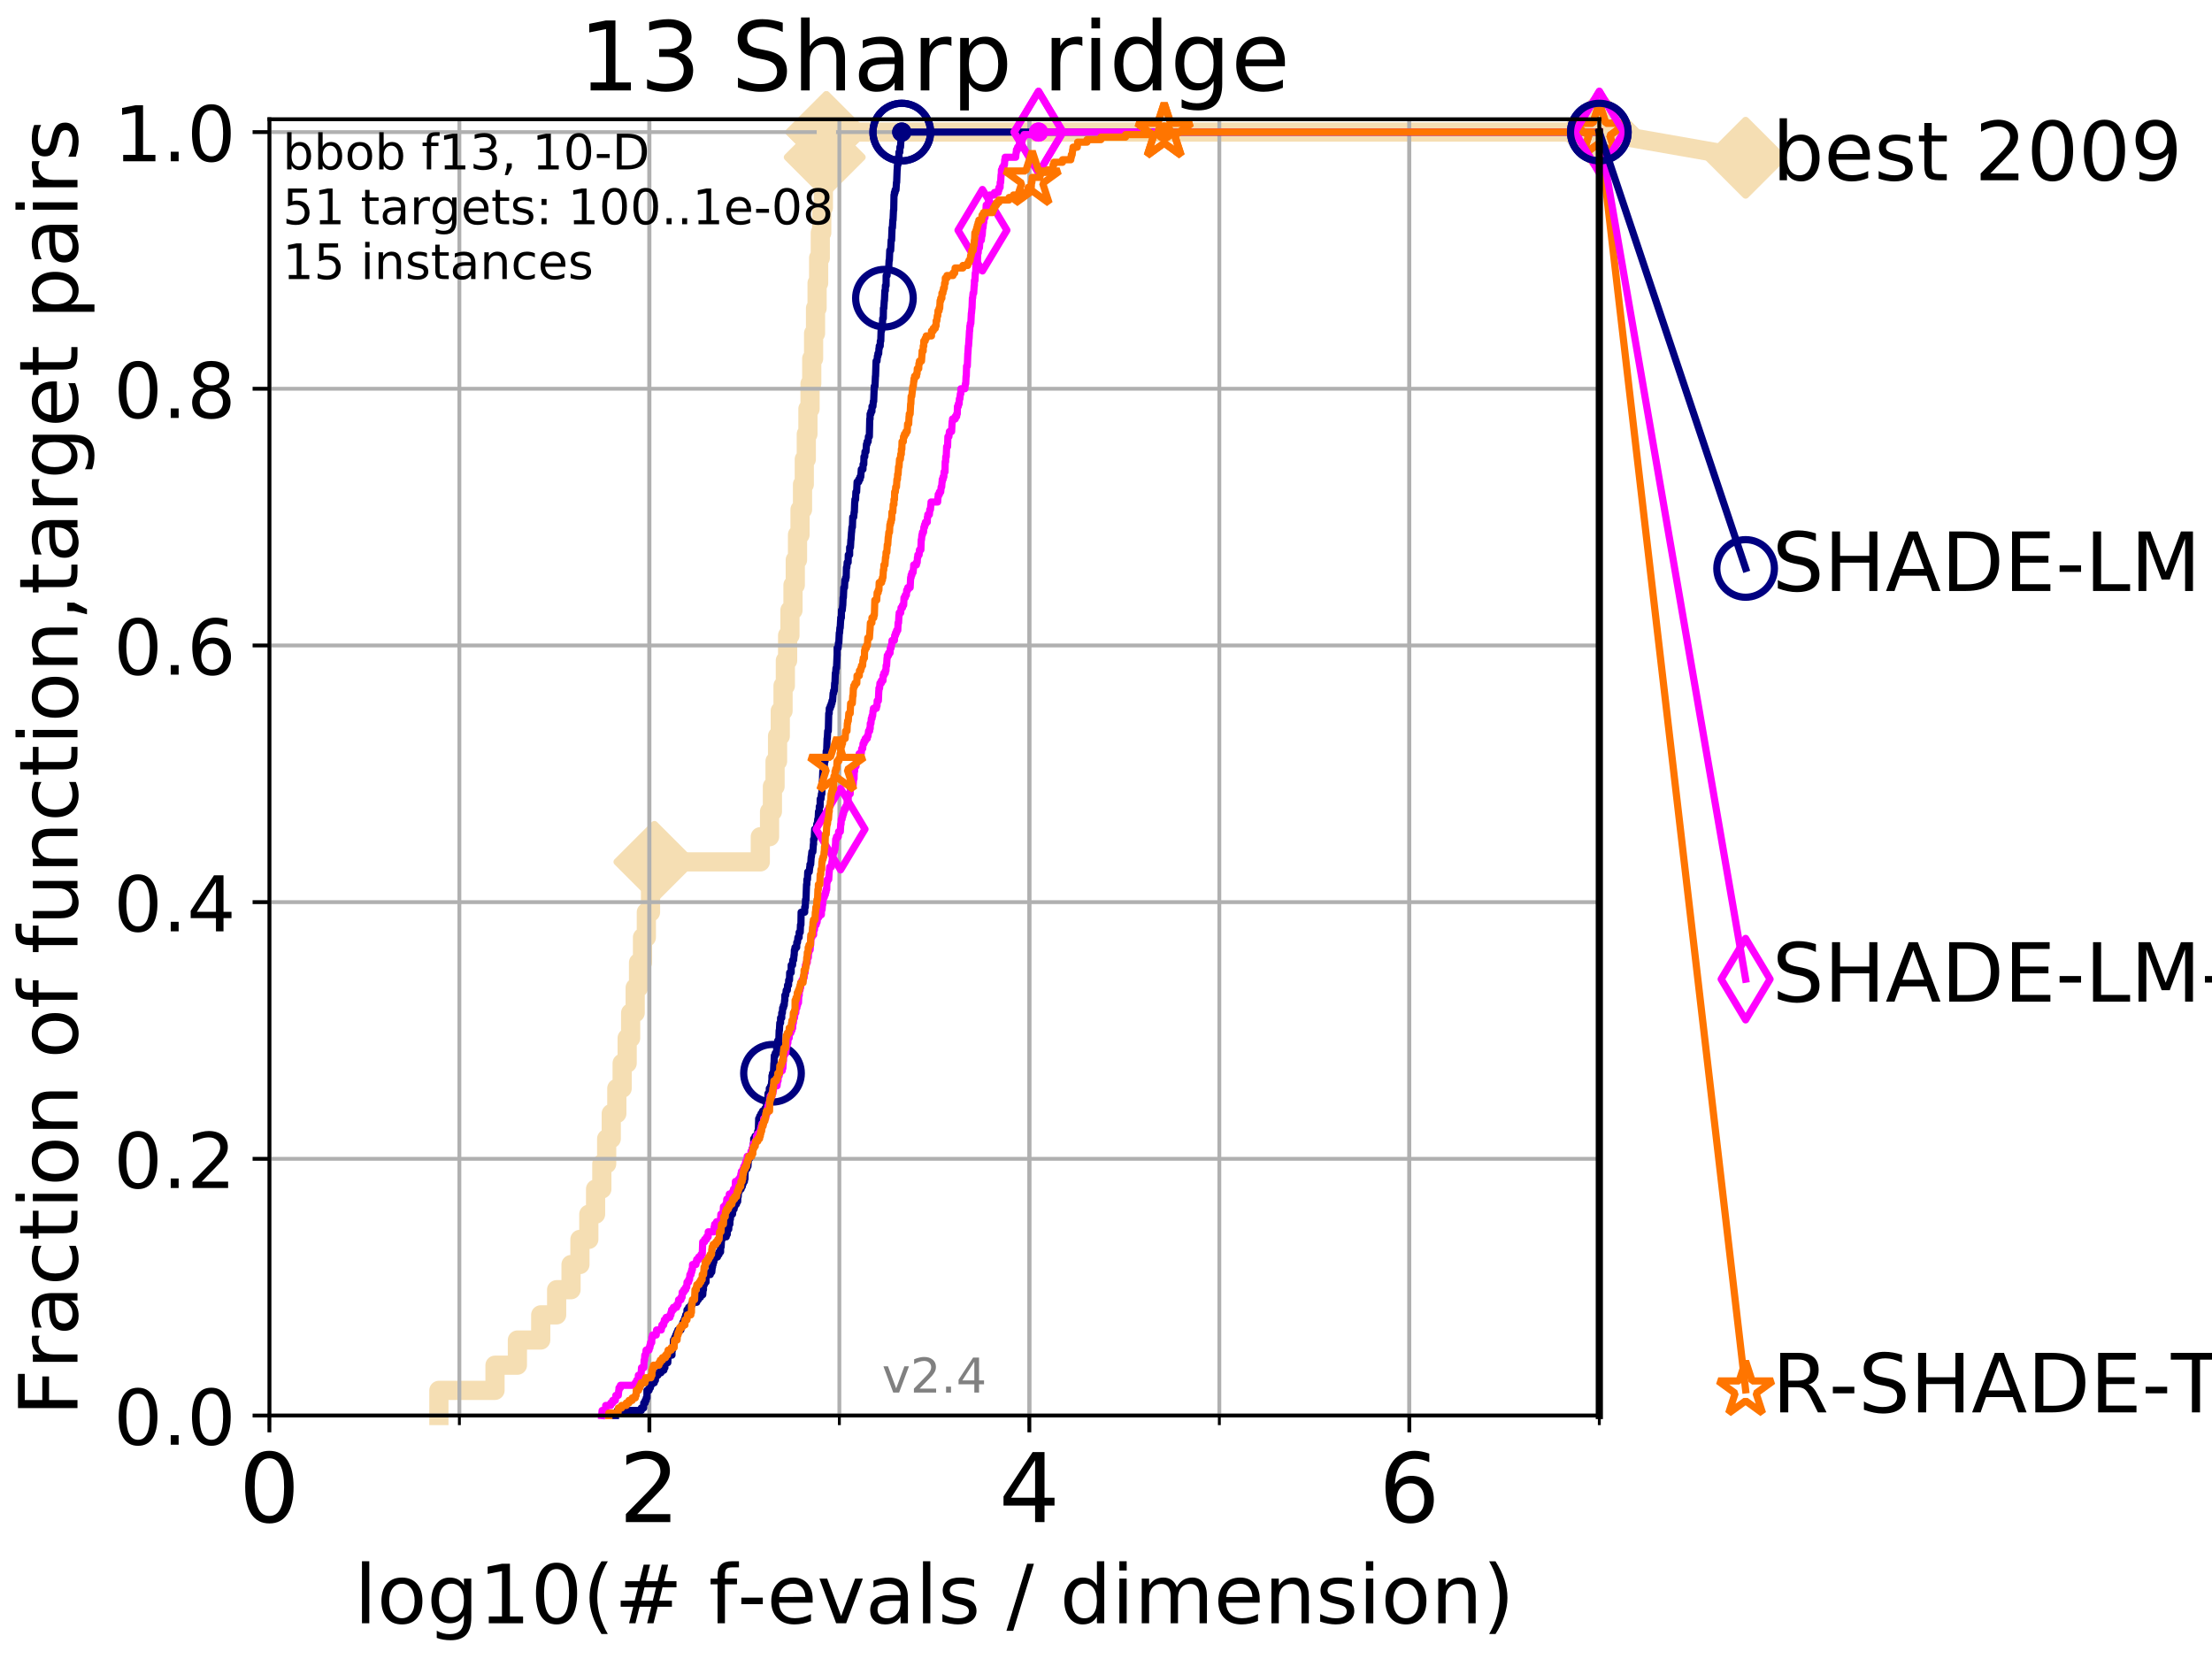 <?xml version="1.0" encoding="utf-8" standalone="no"?>
<!DOCTYPE svg PUBLIC "-//W3C//DTD SVG 1.1//EN"
  "http://www.w3.org/Graphics/SVG/1.1/DTD/svg11.dtd">
<!-- Created with matplotlib (http://matplotlib.org/) -->
<svg height="345.6pt" version="1.1" viewBox="0 0 460.8 345.6" width="460.8pt" xmlns="http://www.w3.org/2000/svg" xmlns:xlink="http://www.w3.org/1999/xlink">
 <defs>
  <style type="text/css">
*{stroke-linecap:butt;stroke-linejoin:round;}
  </style>
 </defs>
 <g id="figure_1">
  <g id="patch_1">
   <path d="M 0 345.6 
L 460.8 345.6 
L 460.8 0 
L 0 0 
z
" style="fill:#ffffff;"/>
  </g>
  <g id="axes_1">
   <g id="patch_2">
    <path d="M 56.12 294.88 
L 333.168 294.88 
L 333.168 24.84 
L 56.12 24.84 
z
" style="fill:#ffffff;"/>
   </g>
   <g id="line2d_1">
    <path d="M 91.428 294.88 
L 91.428 289.638 
L 103.12 289.638 
L 103.12 284.395 
L 107.784 284.395 
L 107.784 279.153 
L 112.643 279.153 
L 112.643 273.91 
L 115.958 273.91 
L 115.958 268.668 
L 118.959 268.668 
L 118.959 263.425 
L 120.81 263.425 
L 120.81 258.183 
L 122.661 258.183 
L 122.661 252.94 
L 124.069 252.94 
L 124.069 247.698 
L 125.372 247.698 
L 125.372 242.455 
L 126.381 242.455 
L 126.381 237.213 
L 127.335 237.213 
L 127.335 231.97 
L 128.495 231.97 
L 128.495 226.728 
L 129.606 226.728 
L 129.606 221.485 
L 130.65 221.485 
L 130.65 216.243 
L 131.376 216.243 
L 131.376 211 
L 132.321 211 
L 132.321 205.758 
L 133.021 205.758 
L 133.021 200.515 
L 133.843 200.515 
L 133.843 195.273 
L 134.646 195.273 
L 134.646 190.03 
L 135.516 190.03 
L 135.516 184.788 
L 136.327 184.788 
L 136.327 179.546 
L 158.385 179.546 
L 158.385 174.303 
L 160.312 174.303 
L 160.312 169.061 
L 160.907 169.061 
L 160.907 163.818 
L 161.459 163.818 
L 161.459 158.576 
L 161.979 158.576 
L 161.979 153.333 
L 162.544 153.333 
L 162.544 148.091 
L 163.122 148.091 
L 163.122 142.848 
L 163.605 142.848 
L 163.605 137.606 
L 164.075 137.606 
L 164.075 132.363 
L 164.56 132.363 
L 164.56 127.121 
L 165.193 127.121 
L 165.193 121.878 
L 165.672 121.878 
L 165.672 116.636 
L 166.135 116.636 
L 166.135 111.393 
L 166.66 111.393 
L 166.66 106.151 
L 167.178 106.151 
L 167.178 100.908 
L 167.548 100.908 
L 167.548 95.666 
L 167.969 95.666 
L 167.969 90.423 
L 168.304 90.423 
L 168.304 85.181 
L 168.746 85.181 
L 168.746 79.938 
L 169.101 79.938 
L 169.101 74.696 
L 169.485 74.696 
L 169.485 69.453 
L 169.889 69.453 
L 169.889 64.211 
L 170.214 64.211 
L 170.214 58.969 
L 170.538 58.969 
L 170.538 53.726 
L 170.883 53.726 
L 170.883 48.484 
L 171.184 48.484 
L 171.184 43.241 
L 171.523 43.241 
L 171.523 37.999 
L 171.807 37.999 
L 171.807 32.756 
L 172.148 32.756 
L 172.148 27.514 
L 333.168 27.514 
" style="fill:none;stroke:#f5deb3;stroke-linecap:square;stroke-width:4;"/>
   </g>
   <g id="line2d_2">
    <defs>
     <path d="M -0 7.778 
L 7.778 0 
L 0 -7.778 
L -7.778 -0 
z
" id="ma69152fb49" style="stroke:#f5deb3;stroke-linejoin:miter;stroke-width:1.5;"/>
    </defs>
    <g>
     <use style="fill:#f5deb3;stroke:#f5deb3;stroke-linejoin:miter;stroke-width:1.5;" x="136.327" xlink:href="#ma69152fb49" y="179.546"/>
     <use style="fill:#f5deb3;stroke:#f5deb3;stroke-linejoin:miter;stroke-width:1.5;" x="171.807" xlink:href="#ma69152fb49" y="32.756"/>
     <use style="fill:#f5deb3;stroke:#f5deb3;stroke-linejoin:miter;stroke-width:1.5;" x="172.148" xlink:href="#ma69152fb49" y="27.514"/>
     <use style="fill:#f5deb3;stroke:#f5deb3;stroke-linejoin:miter;stroke-width:1.5;" x="172.148" xlink:href="#ma69152fb49" y="27.514"/>
     <use style="fill:#f5deb3;stroke:#f5deb3;stroke-linejoin:miter;stroke-width:1.5;" x="333.168" xlink:href="#ma69152fb49" y="27.514"/>
    </g>
   </g>
   <g id="line2d_3">
    <path style="fill:none;stroke:#f5deb3;stroke-linecap:square;stroke-width:4;"/>
    <g/>
   </g>
   <g id="line2d_4">
    <path d="M 333.168 27.514 
L 363.643 32.861 
" style="fill:none;stroke:#f5deb3;stroke-linecap:square;stroke-width:4;"/>
    <g>
     <use style="fill:#f5deb3;stroke:#f5deb3;stroke-linejoin:miter;stroke-width:1.5;" x="333.168" xlink:href="#ma69152fb49" y="27.514"/>
     <use style="fill:#f5deb3;stroke:#f5deb3;stroke-linejoin:miter;stroke-width:1.5;" x="363.643" xlink:href="#ma69152fb49" y="32.861"/>
    </g>
   </g>
   <g id="matplotlib.axis_1">
    <g id="xtick_1">
     <g id="line2d_5">
      <path clip-path="url(#p4da10100ab)" d="M 56.12 294.88 
L 56.12 24.84 
" style="fill:none;stroke:#b0b0b0;stroke-linecap:square;stroke-width:0.8;"/>
     </g>
     <g id="line2d_6">
      <defs>
       <path d="M 0 0 
L 0 3.5 
" id="meb6a795be7" style="stroke:#000000;stroke-width:0.8;"/>
      </defs>
      <g>
       <use style="stroke:#000000;stroke-width:0.8;" x="56.12" xlink:href="#meb6a795be7" y="294.88"/>
      </g>
     </g>
     <g id="text_1">
      <!-- 0 -->
      <defs>
       <path d="M 31.781 66.406 
Q 24.172 66.406 20.328 58.906 
Q 16.5 51.422 16.5 36.375 
Q 16.5 21.391 20.328 13.891 
Q 24.172 6.391 31.781 6.391 
Q 39.453 6.391 43.281 13.891 
Q 47.125 21.391 47.125 36.375 
Q 47.125 51.422 43.281 58.906 
Q 39.453 66.406 31.781 66.406 
z
M 31.781 74.219 
Q 44.047 74.219 50.516 64.516 
Q 56.984 54.828 56.984 36.375 
Q 56.984 17.969 50.516 8.266 
Q 44.047 -1.422 31.781 -1.422 
Q 19.531 -1.422 13.062 8.266 
Q 6.594 17.969 6.594 36.375 
Q 6.594 54.828 13.062 64.516 
Q 19.531 74.219 31.781 74.219 
z
" id="DejaVuSans-30"/>
      </defs>
      <g transform="translate(49.758 317.077)scale(0.2 -0.2)">
       <use xlink:href="#DejaVuSans-30"/>
      </g>
     </g>
    </g>
    <g id="xtick_2">
     <g id="line2d_7">
      <path clip-path="url(#p4da10100ab)" d="M 135.277 294.88 
L 135.277 24.84 
" style="fill:none;stroke:#b0b0b0;stroke-linecap:square;stroke-width:0.8;"/>
     </g>
     <g id="line2d_8">
      <g>
       <use style="stroke:#000000;stroke-width:0.8;" x="135.277" xlink:href="#meb6a795be7" y="294.88"/>
      </g>
     </g>
     <g id="text_2">
      <!-- 2 -->
      <defs>
       <path d="M 19.188 8.297 
L 53.609 8.297 
L 53.609 0 
L 7.328 0 
L 7.328 8.297 
Q 12.938 14.109 22.625 23.891 
Q 32.328 33.688 34.812 36.531 
Q 39.547 41.844 41.422 45.531 
Q 43.312 49.219 43.312 52.781 
Q 43.312 58.594 39.234 62.25 
Q 35.156 65.922 28.609 65.922 
Q 23.969 65.922 18.812 64.312 
Q 13.672 62.703 7.812 59.422 
L 7.812 69.391 
Q 13.766 71.781 18.938 73 
Q 24.125 74.219 28.422 74.219 
Q 39.75 74.219 46.484 68.547 
Q 53.219 62.891 53.219 53.422 
Q 53.219 48.922 51.531 44.891 
Q 49.859 40.875 45.406 35.406 
Q 44.188 33.984 37.641 27.219 
Q 31.109 20.453 19.188 8.297 
z
" id="DejaVuSans-32"/>
      </defs>
      <g transform="translate(128.914 317.077)scale(0.2 -0.2)">
       <use xlink:href="#DejaVuSans-32"/>
      </g>
     </g>
    </g>
    <g id="xtick_3">
     <g id="line2d_9">
      <path clip-path="url(#p4da10100ab)" d="M 214.433 294.88 
L 214.433 24.84 
" style="fill:none;stroke:#b0b0b0;stroke-linecap:square;stroke-width:0.8;"/>
     </g>
     <g id="line2d_10">
      <g>
       <use style="stroke:#000000;stroke-width:0.8;" x="214.433" xlink:href="#meb6a795be7" y="294.88"/>
      </g>
     </g>
     <g id="text_3">
      <!-- 4 -->
      <defs>
       <path d="M 37.797 64.312 
L 12.891 25.391 
L 37.797 25.391 
z
M 35.203 72.906 
L 47.609 72.906 
L 47.609 25.391 
L 58.016 25.391 
L 58.016 17.188 
L 47.609 17.188 
L 47.609 0 
L 37.797 0 
L 37.797 17.188 
L 4.891 17.188 
L 4.891 26.703 
z
" id="DejaVuSans-34"/>
      </defs>
      <g transform="translate(208.071 317.077)scale(0.2 -0.2)">
       <use xlink:href="#DejaVuSans-34"/>
      </g>
     </g>
    </g>
    <g id="xtick_4">
     <g id="line2d_11">
      <path clip-path="url(#p4da10100ab)" d="M 293.59 294.88 
L 293.59 24.84 
" style="fill:none;stroke:#b0b0b0;stroke-linecap:square;stroke-width:0.8;"/>
     </g>
     <g id="line2d_12">
      <g>
       <use style="stroke:#000000;stroke-width:0.8;" x="293.59" xlink:href="#meb6a795be7" y="294.88"/>
      </g>
     </g>
     <g id="text_4">
      <!-- 6 -->
      <defs>
       <path d="M 33.016 40.375 
Q 26.375 40.375 22.484 35.828 
Q 18.609 31.297 18.609 23.391 
Q 18.609 15.531 22.484 10.953 
Q 26.375 6.391 33.016 6.391 
Q 39.656 6.391 43.531 10.953 
Q 47.406 15.531 47.406 23.391 
Q 47.406 31.297 43.531 35.828 
Q 39.656 40.375 33.016 40.375 
z
M 52.594 71.297 
L 52.594 62.312 
Q 48.875 64.062 45.094 64.984 
Q 41.312 65.922 37.594 65.922 
Q 27.828 65.922 22.672 59.328 
Q 17.531 52.734 16.797 39.406 
Q 19.672 43.656 24.016 45.922 
Q 28.375 48.188 33.594 48.188 
Q 44.578 48.188 50.953 41.516 
Q 57.328 34.859 57.328 23.391 
Q 57.328 12.156 50.688 5.359 
Q 44.047 -1.422 33.016 -1.422 
Q 20.359 -1.422 13.672 8.266 
Q 6.984 17.969 6.984 36.375 
Q 6.984 53.656 15.188 63.938 
Q 23.391 74.219 37.203 74.219 
Q 40.922 74.219 44.703 73.484 
Q 48.484 72.75 52.594 71.297 
z
" id="DejaVuSans-36"/>
      </defs>
      <g transform="translate(287.227 317.077)scale(0.2 -0.2)">
       <use xlink:href="#DejaVuSans-36"/>
      </g>
     </g>
    </g>
    <g id="xtick_5">
     <g id="line2d_13">
      <path clip-path="url(#p4da10100ab)" d="M 56.12 294.88 
L 56.12 24.84 
" style="fill:none;stroke:#b0b0b0;stroke-linecap:square;stroke-width:0.8;"/>
     </g>
     <g id="line2d_14">
      <defs>
       <path d="M 0 0 
L 0 2 
" id="mea0cf6fe49" style="stroke:#000000;stroke-width:0.6;"/>
      </defs>
      <g>
       <use style="stroke:#000000;stroke-width:0.6;" x="56.12" xlink:href="#mea0cf6fe49" y="294.88"/>
      </g>
     </g>
    </g>
    <g id="xtick_6">
     <g id="line2d_15">
      <path clip-path="url(#p4da10100ab)" d="M 95.698 294.88 
L 95.698 24.84 
" style="fill:none;stroke:#b0b0b0;stroke-linecap:square;stroke-width:0.8;"/>
     </g>
     <g id="line2d_16">
      <g>
       <use style="stroke:#000000;stroke-width:0.6;" x="95.698" xlink:href="#mea0cf6fe49" y="294.88"/>
      </g>
     </g>
    </g>
    <g id="xtick_7">
     <g id="line2d_17">
      <path clip-path="url(#p4da10100ab)" d="M 135.277 294.88 
L 135.277 24.84 
" style="fill:none;stroke:#b0b0b0;stroke-linecap:square;stroke-width:0.8;"/>
     </g>
     <g id="line2d_18">
      <g>
       <use style="stroke:#000000;stroke-width:0.6;" x="135.277" xlink:href="#mea0cf6fe49" y="294.88"/>
      </g>
     </g>
    </g>
    <g id="xtick_8">
     <g id="line2d_19">
      <path clip-path="url(#p4da10100ab)" d="M 174.855 294.88 
L 174.855 24.84 
" style="fill:none;stroke:#b0b0b0;stroke-linecap:square;stroke-width:0.8;"/>
     </g>
     <g id="line2d_20">
      <g>
       <use style="stroke:#000000;stroke-width:0.6;" x="174.855" xlink:href="#mea0cf6fe49" y="294.88"/>
      </g>
     </g>
    </g>
    <g id="xtick_9">
     <g id="line2d_21">
      <path clip-path="url(#p4da10100ab)" d="M 214.433 294.88 
L 214.433 24.84 
" style="fill:none;stroke:#b0b0b0;stroke-linecap:square;stroke-width:0.8;"/>
     </g>
     <g id="line2d_22">
      <g>
       <use style="stroke:#000000;stroke-width:0.6;" x="214.433" xlink:href="#mea0cf6fe49" y="294.88"/>
      </g>
     </g>
    </g>
    <g id="xtick_10">
     <g id="line2d_23">
      <path clip-path="url(#p4da10100ab)" d="M 254.011 294.88 
L 254.011 24.84 
" style="fill:none;stroke:#b0b0b0;stroke-linecap:square;stroke-width:0.8;"/>
     </g>
     <g id="line2d_24">
      <g>
       <use style="stroke:#000000;stroke-width:0.6;" x="254.011" xlink:href="#mea0cf6fe49" y="294.88"/>
      </g>
     </g>
    </g>
    <g id="xtick_11">
     <g id="line2d_25">
      <path clip-path="url(#p4da10100ab)" d="M 293.59 294.88 
L 293.59 24.84 
" style="fill:none;stroke:#b0b0b0;stroke-linecap:square;stroke-width:0.8;"/>
     </g>
     <g id="line2d_26">
      <g>
       <use style="stroke:#000000;stroke-width:0.6;" x="293.59" xlink:href="#mea0cf6fe49" y="294.88"/>
      </g>
     </g>
    </g>
    <g id="xtick_12">
     <g id="line2d_27">
      <path clip-path="url(#p4da10100ab)" d="M 333.168 294.88 
L 333.168 24.84 
" style="fill:none;stroke:#b0b0b0;stroke-linecap:square;stroke-width:0.8;"/>
     </g>
     <g id="line2d_28">
      <g>
       <use style="stroke:#000000;stroke-width:0.6;" x="333.168" xlink:href="#mea0cf6fe49" y="294.88"/>
      </g>
     </g>
    </g>
    <g id="text_5">
     <!-- log10(# f-evals / dimension) -->
     <defs>
      <path d="M 9.422 75.984 
L 18.406 75.984 
L 18.406 0 
L 9.422 0 
z
" id="DejaVuSans-6c"/>
      <path d="M 30.609 48.391 
Q 23.391 48.391 19.188 42.75 
Q 14.984 37.109 14.984 27.297 
Q 14.984 17.484 19.156 11.844 
Q 23.344 6.203 30.609 6.203 
Q 37.797 6.203 41.984 11.859 
Q 46.188 17.531 46.188 27.297 
Q 46.188 37.016 41.984 42.703 
Q 37.797 48.391 30.609 48.391 
z
M 30.609 56 
Q 42.328 56 49.016 48.375 
Q 55.719 40.766 55.719 27.297 
Q 55.719 13.875 49.016 6.219 
Q 42.328 -1.422 30.609 -1.422 
Q 18.844 -1.422 12.172 6.219 
Q 5.516 13.875 5.516 27.297 
Q 5.516 40.766 12.172 48.375 
Q 18.844 56 30.609 56 
z
" id="DejaVuSans-6f"/>
      <path d="M 45.406 27.984 
Q 45.406 37.75 41.375 43.109 
Q 37.359 48.484 30.078 48.484 
Q 22.859 48.484 18.828 43.109 
Q 14.797 37.75 14.797 27.984 
Q 14.797 18.266 18.828 12.891 
Q 22.859 7.516 30.078 7.516 
Q 37.359 7.516 41.375 12.891 
Q 45.406 18.266 45.406 27.984 
z
M 54.391 6.781 
Q 54.391 -7.172 48.188 -13.984 
Q 42 -20.797 29.203 -20.797 
Q 24.469 -20.797 20.266 -20.094 
Q 16.062 -19.391 12.109 -17.922 
L 12.109 -9.188 
Q 16.062 -11.328 19.922 -12.344 
Q 23.781 -13.375 27.781 -13.375 
Q 36.625 -13.375 41.016 -8.766 
Q 45.406 -4.156 45.406 5.172 
L 45.406 9.625 
Q 42.625 4.781 38.281 2.391 
Q 33.938 0 27.875 0 
Q 17.828 0 11.672 7.656 
Q 5.516 15.328 5.516 27.984 
Q 5.516 40.672 11.672 48.328 
Q 17.828 56 27.875 56 
Q 33.938 56 38.281 53.609 
Q 42.625 51.219 45.406 46.391 
L 45.406 54.688 
L 54.391 54.688 
z
" id="DejaVuSans-67"/>
      <path d="M 12.406 8.297 
L 28.516 8.297 
L 28.516 63.922 
L 10.984 60.406 
L 10.984 69.391 
L 28.422 72.906 
L 38.281 72.906 
L 38.281 8.297 
L 54.391 8.297 
L 54.391 0 
L 12.406 0 
z
" id="DejaVuSans-31"/>
      <path d="M 31 75.875 
Q 24.469 64.656 21.281 53.656 
Q 18.109 42.672 18.109 31.391 
Q 18.109 20.125 21.312 9.062 
Q 24.516 -2 31 -13.188 
L 23.188 -13.188 
Q 15.875 -1.703 12.234 9.375 
Q 8.594 20.453 8.594 31.391 
Q 8.594 42.281 12.203 53.312 
Q 15.828 64.359 23.188 75.875 
z
" id="DejaVuSans-28"/>
      <path d="M 51.125 44 
L 36.922 44 
L 32.812 27.688 
L 47.125 27.688 
z
M 43.797 71.781 
L 38.719 51.516 
L 52.984 51.516 
L 58.109 71.781 
L 65.922 71.781 
L 60.891 51.516 
L 76.125 51.516 
L 76.125 44 
L 58.984 44 
L 54.984 27.688 
L 70.516 27.688 
L 70.516 20.219 
L 53.078 20.219 
L 48 0 
L 40.188 0 
L 45.219 20.219 
L 30.906 20.219 
L 25.875 0 
L 18.016 0 
L 23.094 20.219 
L 7.719 20.219 
L 7.719 27.688 
L 24.906 27.688 
L 29 44 
L 13.281 44 
L 13.281 51.516 
L 30.906 51.516 
L 35.891 71.781 
z
" id="DejaVuSans-23"/>
      <path id="DejaVuSans-20"/>
      <path d="M 37.109 75.984 
L 37.109 68.5 
L 28.516 68.5 
Q 23.688 68.5 21.797 66.547 
Q 19.922 64.594 19.922 59.516 
L 19.922 54.688 
L 34.719 54.688 
L 34.719 47.703 
L 19.922 47.703 
L 19.922 0 
L 10.891 0 
L 10.891 47.703 
L 2.297 47.703 
L 2.297 54.688 
L 10.891 54.688 
L 10.891 58.5 
Q 10.891 67.625 15.141 71.797 
Q 19.391 75.984 28.609 75.984 
z
" id="DejaVuSans-66"/>
      <path d="M 4.891 31.391 
L 31.203 31.391 
L 31.203 23.391 
L 4.891 23.391 
z
" id="DejaVuSans-2d"/>
      <path d="M 56.203 29.594 
L 56.203 25.203 
L 14.891 25.203 
Q 15.484 15.922 20.484 11.062 
Q 25.484 6.203 34.422 6.203 
Q 39.594 6.203 44.453 7.469 
Q 49.312 8.734 54.109 11.281 
L 54.109 2.781 
Q 49.266 0.734 44.188 -0.344 
Q 39.109 -1.422 33.891 -1.422 
Q 20.797 -1.422 13.156 6.188 
Q 5.516 13.812 5.516 26.812 
Q 5.516 40.234 12.766 48.109 
Q 20.016 56 32.328 56 
Q 43.359 56 49.781 48.891 
Q 56.203 41.797 56.203 29.594 
z
M 47.219 32.234 
Q 47.125 39.594 43.094 43.984 
Q 39.062 48.391 32.422 48.391 
Q 24.906 48.391 20.391 44.141 
Q 15.875 39.891 15.188 32.172 
z
" id="DejaVuSans-65"/>
      <path d="M 2.984 54.688 
L 12.5 54.688 
L 29.594 8.797 
L 46.688 54.688 
L 56.203 54.688 
L 35.688 0 
L 23.484 0 
z
" id="DejaVuSans-76"/>
      <path d="M 34.281 27.484 
Q 23.391 27.484 19.188 25 
Q 14.984 22.516 14.984 16.5 
Q 14.984 11.719 18.141 8.906 
Q 21.297 6.109 26.703 6.109 
Q 34.188 6.109 38.703 11.406 
Q 43.219 16.703 43.219 25.484 
L 43.219 27.484 
z
M 52.203 31.203 
L 52.203 0 
L 43.219 0 
L 43.219 8.297 
Q 40.141 3.328 35.547 0.953 
Q 30.953 -1.422 24.312 -1.422 
Q 15.922 -1.422 10.953 3.297 
Q 6 8.016 6 15.922 
Q 6 25.141 12.172 29.828 
Q 18.359 34.516 30.609 34.516 
L 43.219 34.516 
L 43.219 35.406 
Q 43.219 41.609 39.141 45 
Q 35.062 48.391 27.688 48.391 
Q 23 48.391 18.547 47.266 
Q 14.109 46.141 10.016 43.891 
L 10.016 52.203 
Q 14.938 54.109 19.578 55.047 
Q 24.219 56 28.609 56 
Q 40.484 56 46.344 49.844 
Q 52.203 43.703 52.203 31.203 
z
" id="DejaVuSans-61"/>
      <path d="M 44.281 53.078 
L 44.281 44.578 
Q 40.484 46.531 36.375 47.5 
Q 32.281 48.484 27.875 48.484 
Q 21.188 48.484 17.844 46.438 
Q 14.5 44.391 14.5 40.281 
Q 14.5 37.156 16.891 35.375 
Q 19.281 33.594 26.516 31.984 
L 29.594 31.297 
Q 39.156 29.25 43.188 25.516 
Q 47.219 21.781 47.219 15.094 
Q 47.219 7.469 41.188 3.016 
Q 35.156 -1.422 24.609 -1.422 
Q 20.219 -1.422 15.453 -0.562 
Q 10.688 0.297 5.422 2 
L 5.422 11.281 
Q 10.406 8.688 15.234 7.391 
Q 20.062 6.109 24.812 6.109 
Q 31.156 6.109 34.562 8.281 
Q 37.984 10.453 37.984 14.406 
Q 37.984 18.062 35.516 20.016 
Q 33.062 21.969 24.703 23.781 
L 21.578 24.516 
Q 13.234 26.266 9.516 29.906 
Q 5.812 33.547 5.812 39.891 
Q 5.812 47.609 11.281 51.797 
Q 16.75 56 26.812 56 
Q 31.781 56 36.172 55.266 
Q 40.578 54.547 44.281 53.078 
z
" id="DejaVuSans-73"/>
      <path d="M 25.391 72.906 
L 33.688 72.906 
L 8.297 -9.281 
L 0 -9.281 
z
" id="DejaVuSans-2f"/>
      <path d="M 45.406 46.391 
L 45.406 75.984 
L 54.391 75.984 
L 54.391 0 
L 45.406 0 
L 45.406 8.203 
Q 42.578 3.328 38.25 0.953 
Q 33.938 -1.422 27.875 -1.422 
Q 17.969 -1.422 11.734 6.484 
Q 5.516 14.406 5.516 27.297 
Q 5.516 40.188 11.734 48.094 
Q 17.969 56 27.875 56 
Q 33.938 56 38.25 53.625 
Q 42.578 51.266 45.406 46.391 
z
M 14.797 27.297 
Q 14.797 17.391 18.875 11.75 
Q 22.953 6.109 30.078 6.109 
Q 37.203 6.109 41.297 11.75 
Q 45.406 17.391 45.406 27.297 
Q 45.406 37.203 41.297 42.844 
Q 37.203 48.484 30.078 48.484 
Q 22.953 48.484 18.875 42.844 
Q 14.797 37.203 14.797 27.297 
z
" id="DejaVuSans-64"/>
      <path d="M 9.422 54.688 
L 18.406 54.688 
L 18.406 0 
L 9.422 0 
z
M 9.422 75.984 
L 18.406 75.984 
L 18.406 64.594 
L 9.422 64.594 
z
" id="DejaVuSans-69"/>
      <path d="M 52 44.188 
Q 55.375 50.25 60.062 53.125 
Q 64.75 56 71.094 56 
Q 79.641 56 84.281 50.016 
Q 88.922 44.047 88.922 33.016 
L 88.922 0 
L 79.891 0 
L 79.891 32.719 
Q 79.891 40.578 77.094 44.375 
Q 74.312 48.188 68.609 48.188 
Q 61.625 48.188 57.562 43.547 
Q 53.516 38.922 53.516 30.906 
L 53.516 0 
L 44.484 0 
L 44.484 32.719 
Q 44.484 40.625 41.703 44.406 
Q 38.922 48.188 33.109 48.188 
Q 26.219 48.188 22.156 43.531 
Q 18.109 38.875 18.109 30.906 
L 18.109 0 
L 9.078 0 
L 9.078 54.688 
L 18.109 54.688 
L 18.109 46.188 
Q 21.188 51.219 25.484 53.609 
Q 29.781 56 35.688 56 
Q 41.656 56 45.828 52.969 
Q 50 49.953 52 44.188 
z
" id="DejaVuSans-6d"/>
      <path d="M 54.891 33.016 
L 54.891 0 
L 45.906 0 
L 45.906 32.719 
Q 45.906 40.484 42.875 44.328 
Q 39.844 48.188 33.797 48.188 
Q 26.516 48.188 22.312 43.547 
Q 18.109 38.922 18.109 30.906 
L 18.109 0 
L 9.078 0 
L 9.078 54.688 
L 18.109 54.688 
L 18.109 46.188 
Q 21.344 51.125 25.703 53.562 
Q 30.078 56 35.797 56 
Q 45.219 56 50.047 50.172 
Q 54.891 44.344 54.891 33.016 
z
" id="DejaVuSans-6e"/>
      <path d="M 8.016 75.875 
L 15.828 75.875 
Q 23.141 64.359 26.781 53.312 
Q 30.422 42.281 30.422 31.391 
Q 30.422 20.453 26.781 9.375 
Q 23.141 -1.703 15.828 -13.188 
L 8.016 -13.188 
Q 14.5 -2 17.703 9.062 
Q 20.906 20.125 20.906 31.391 
Q 20.906 42.672 17.703 53.656 
Q 14.5 64.656 8.016 75.875 
z
" id="DejaVuSans-29"/>
     </defs>
     <g transform="translate(73.803 338.154)scale(0.17 -0.17)">
      <use xlink:href="#DejaVuSans-6c"/>
      <use x="27.783" xlink:href="#DejaVuSans-6f"/>
      <use x="88.965" xlink:href="#DejaVuSans-67"/>
      <use x="152.441" xlink:href="#DejaVuSans-31"/>
      <use x="216.064" xlink:href="#DejaVuSans-30"/>
      <use x="279.688" xlink:href="#DejaVuSans-28"/>
      <use x="318.701" xlink:href="#DejaVuSans-23"/>
      <use x="402.49" xlink:href="#DejaVuSans-20"/>
      <use x="434.277" xlink:href="#DejaVuSans-66"/>
      <use x="469.404" xlink:href="#DejaVuSans-2d"/>
      <use x="505.488" xlink:href="#DejaVuSans-65"/>
      <use x="567.012" xlink:href="#DejaVuSans-76"/>
      <use x="626.191" xlink:href="#DejaVuSans-61"/>
      <use x="687.471" xlink:href="#DejaVuSans-6c"/>
      <use x="715.254" xlink:href="#DejaVuSans-73"/>
      <use x="767.354" xlink:href="#DejaVuSans-20"/>
      <use x="799.141" xlink:href="#DejaVuSans-2f"/>
      <use x="832.832" xlink:href="#DejaVuSans-20"/>
      <use x="864.619" xlink:href="#DejaVuSans-64"/>
      <use x="928.096" xlink:href="#DejaVuSans-69"/>
      <use x="955.879" xlink:href="#DejaVuSans-6d"/>
      <use x="1053.291" xlink:href="#DejaVuSans-65"/>
      <use x="1114.814" xlink:href="#DejaVuSans-6e"/>
      <use x="1178.193" xlink:href="#DejaVuSans-73"/>
      <use x="1230.293" xlink:href="#DejaVuSans-69"/>
      <use x="1258.076" xlink:href="#DejaVuSans-6f"/>
      <use x="1319.258" xlink:href="#DejaVuSans-6e"/>
      <use x="1382.637" xlink:href="#DejaVuSans-29"/>
     </g>
    </g>
   </g>
   <g id="matplotlib.axis_2">
    <g id="ytick_1">
     <g id="line2d_29">
      <path clip-path="url(#p4da10100ab)" d="M 56.12 294.88 
L 333.168 294.88 
" style="fill:none;stroke:#b0b0b0;stroke-linecap:square;stroke-width:0.8;"/>
     </g>
     <g id="line2d_30">
      <defs>
       <path d="M 0 0 
L -3.5 0 
" id="m72c60c0b14" style="stroke:#000000;stroke-width:0.8;"/>
      </defs>
      <g>
       <use style="stroke:#000000;stroke-width:0.8;" x="56.12" xlink:href="#m72c60c0b14" y="294.88"/>
      </g>
     </g>
     <g id="text_6">
      <!-- 0.0 -->
      <defs>
       <path d="M 10.688 12.406 
L 21 12.406 
L 21 0 
L 10.688 0 
z
" id="DejaVuSans-2e"/>
      </defs>
      <g transform="translate(23.675 300.959)scale(0.16 -0.16)">
       <use xlink:href="#DejaVuSans-30"/>
       <use x="63.623" xlink:href="#DejaVuSans-2e"/>
       <use x="95.41" xlink:href="#DejaVuSans-30"/>
      </g>
     </g>
    </g>
    <g id="ytick_2">
     <g id="line2d_31">
      <path clip-path="url(#p4da10100ab)" d="M 56.12 241.407 
L 333.168 241.407 
" style="fill:none;stroke:#b0b0b0;stroke-linecap:square;stroke-width:0.8;"/>
     </g>
     <g id="line2d_32">
      <g>
       <use style="stroke:#000000;stroke-width:0.8;" x="56.12" xlink:href="#m72c60c0b14" y="241.407"/>
      </g>
     </g>
     <g id="text_7">
      <!-- 0.2 -->
      <g transform="translate(23.675 247.485)scale(0.16 -0.16)">
       <use xlink:href="#DejaVuSans-30"/>
       <use x="63.623" xlink:href="#DejaVuSans-2e"/>
       <use x="95.41" xlink:href="#DejaVuSans-32"/>
      </g>
     </g>
    </g>
    <g id="ytick_3">
     <g id="line2d_33">
      <path clip-path="url(#p4da10100ab)" d="M 56.12 187.933 
L 333.168 187.933 
" style="fill:none;stroke:#b0b0b0;stroke-linecap:square;stroke-width:0.8;"/>
     </g>
     <g id="line2d_34">
      <g>
       <use style="stroke:#000000;stroke-width:0.8;" x="56.12" xlink:href="#m72c60c0b14" y="187.933"/>
      </g>
     </g>
     <g id="text_8">
      <!-- 0.4 -->
      <g transform="translate(23.675 194.012)scale(0.16 -0.16)">
       <use xlink:href="#DejaVuSans-30"/>
       <use x="63.623" xlink:href="#DejaVuSans-2e"/>
       <use x="95.41" xlink:href="#DejaVuSans-34"/>
      </g>
     </g>
    </g>
    <g id="ytick_4">
     <g id="line2d_35">
      <path clip-path="url(#p4da10100ab)" d="M 56.12 134.46 
L 333.168 134.46 
" style="fill:none;stroke:#b0b0b0;stroke-linecap:square;stroke-width:0.8;"/>
     </g>
     <g id="line2d_36">
      <g>
       <use style="stroke:#000000;stroke-width:0.8;" x="56.12" xlink:href="#m72c60c0b14" y="134.46"/>
      </g>
     </g>
     <g id="text_9">
      <!-- 0.6 -->
      <g transform="translate(23.675 140.539)scale(0.16 -0.16)">
       <use xlink:href="#DejaVuSans-30"/>
       <use x="63.623" xlink:href="#DejaVuSans-2e"/>
       <use x="95.41" xlink:href="#DejaVuSans-36"/>
      </g>
     </g>
    </g>
    <g id="ytick_5">
     <g id="line2d_37">
      <path clip-path="url(#p4da10100ab)" d="M 56.12 80.987 
L 333.168 80.987 
" style="fill:none;stroke:#b0b0b0;stroke-linecap:square;stroke-width:0.8;"/>
     </g>
     <g id="line2d_38">
      <g>
       <use style="stroke:#000000;stroke-width:0.8;" x="56.12" xlink:href="#m72c60c0b14" y="80.987"/>
      </g>
     </g>
     <g id="text_10">
      <!-- 0.8 -->
      <defs>
       <path d="M 31.781 34.625 
Q 24.75 34.625 20.719 30.859 
Q 16.703 27.094 16.703 20.516 
Q 16.703 13.922 20.719 10.156 
Q 24.75 6.391 31.781 6.391 
Q 38.812 6.391 42.859 10.172 
Q 46.922 13.969 46.922 20.516 
Q 46.922 27.094 42.891 30.859 
Q 38.875 34.625 31.781 34.625 
z
M 21.922 38.812 
Q 15.578 40.375 12.031 44.719 
Q 8.5 49.078 8.5 55.328 
Q 8.5 64.062 14.719 69.141 
Q 20.953 74.219 31.781 74.219 
Q 42.672 74.219 48.875 69.141 
Q 55.078 64.062 55.078 55.328 
Q 55.078 49.078 51.531 44.719 
Q 48 40.375 41.703 38.812 
Q 48.828 37.156 52.797 32.312 
Q 56.781 27.484 56.781 20.516 
Q 56.781 9.906 50.312 4.234 
Q 43.844 -1.422 31.781 -1.422 
Q 19.734 -1.422 13.25 4.234 
Q 6.781 9.906 6.781 20.516 
Q 6.781 27.484 10.781 32.312 
Q 14.797 37.156 21.922 38.812 
z
M 18.312 54.391 
Q 18.312 48.734 21.844 45.562 
Q 25.391 42.391 31.781 42.391 
Q 38.141 42.391 41.719 45.562 
Q 45.312 48.734 45.312 54.391 
Q 45.312 60.062 41.719 63.234 
Q 38.141 66.406 31.781 66.406 
Q 25.391 66.406 21.844 63.234 
Q 18.312 60.062 18.312 54.391 
z
" id="DejaVuSans-38"/>
      </defs>
      <g transform="translate(23.675 87.066)scale(0.16 -0.16)">
       <use xlink:href="#DejaVuSans-30"/>
       <use x="63.623" xlink:href="#DejaVuSans-2e"/>
       <use x="95.41" xlink:href="#DejaVuSans-38"/>
      </g>
     </g>
    </g>
    <g id="ytick_6">
     <g id="line2d_39">
      <path clip-path="url(#p4da10100ab)" d="M 56.12 27.514 
L 333.168 27.514 
" style="fill:none;stroke:#b0b0b0;stroke-linecap:square;stroke-width:0.8;"/>
     </g>
     <g id="line2d_40">
      <g>
       <use style="stroke:#000000;stroke-width:0.8;" x="56.12" xlink:href="#m72c60c0b14" y="27.514"/>
      </g>
     </g>
     <g id="text_11">
      <!-- 1.0 -->
      <g transform="translate(23.675 33.592)scale(0.16 -0.16)">
       <use xlink:href="#DejaVuSans-31"/>
       <use x="63.623" xlink:href="#DejaVuSans-2e"/>
       <use x="95.41" xlink:href="#DejaVuSans-30"/>
      </g>
     </g>
    </g>
    <g id="text_12">
     <!-- Fraction of function,target pairs -->
     <defs>
      <path d="M 9.812 72.906 
L 51.703 72.906 
L 51.703 64.594 
L 19.672 64.594 
L 19.672 43.109 
L 48.578 43.109 
L 48.578 34.812 
L 19.672 34.812 
L 19.672 0 
L 9.812 0 
z
" id="DejaVuSans-46"/>
      <path d="M 41.109 46.297 
Q 39.594 47.172 37.812 47.578 
Q 36.031 48 33.891 48 
Q 26.266 48 22.188 43.047 
Q 18.109 38.094 18.109 28.812 
L 18.109 0 
L 9.078 0 
L 9.078 54.688 
L 18.109 54.688 
L 18.109 46.188 
Q 20.953 51.172 25.484 53.578 
Q 30.031 56 36.531 56 
Q 37.453 56 38.578 55.875 
Q 39.703 55.766 41.062 55.516 
z
" id="DejaVuSans-72"/>
      <path d="M 48.781 52.594 
L 48.781 44.188 
Q 44.969 46.297 41.141 47.344 
Q 37.312 48.391 33.406 48.391 
Q 24.656 48.391 19.812 42.844 
Q 14.984 37.312 14.984 27.297 
Q 14.984 17.281 19.812 11.734 
Q 24.656 6.203 33.406 6.203 
Q 37.312 6.203 41.141 7.25 
Q 44.969 8.297 48.781 10.406 
L 48.781 2.094 
Q 45.016 0.344 40.984 -0.531 
Q 36.969 -1.422 32.422 -1.422 
Q 20.062 -1.422 12.781 6.344 
Q 5.516 14.109 5.516 27.297 
Q 5.516 40.672 12.859 48.328 
Q 20.219 56 33.016 56 
Q 37.156 56 41.109 55.141 
Q 45.062 54.297 48.781 52.594 
z
" id="DejaVuSans-63"/>
      <path d="M 18.312 70.219 
L 18.312 54.688 
L 36.812 54.688 
L 36.812 47.703 
L 18.312 47.703 
L 18.312 18.016 
Q 18.312 11.328 20.141 9.422 
Q 21.969 7.516 27.594 7.516 
L 36.812 7.516 
L 36.812 0 
L 27.594 0 
Q 17.188 0 13.234 3.875 
Q 9.281 7.766 9.281 18.016 
L 9.281 47.703 
L 2.688 47.703 
L 2.688 54.688 
L 9.281 54.688 
L 9.281 70.219 
z
" id="DejaVuSans-74"/>
      <path d="M 8.5 21.578 
L 8.5 54.688 
L 17.484 54.688 
L 17.484 21.922 
Q 17.484 14.156 20.5 10.266 
Q 23.531 6.391 29.594 6.391 
Q 36.859 6.391 41.078 11.031 
Q 45.312 15.672 45.312 23.688 
L 45.312 54.688 
L 54.297 54.688 
L 54.297 0 
L 45.312 0 
L 45.312 8.406 
Q 42.047 3.422 37.719 1 
Q 33.406 -1.422 27.688 -1.422 
Q 18.266 -1.422 13.375 4.438 
Q 8.5 10.297 8.5 21.578 
z
M 31.109 56 
z
" id="DejaVuSans-75"/>
      <path d="M 11.719 12.406 
L 22.016 12.406 
L 22.016 4 
L 14.016 -11.625 
L 7.719 -11.625 
L 11.719 4 
z
" id="DejaVuSans-2c"/>
      <path d="M 18.109 8.203 
L 18.109 -20.797 
L 9.078 -20.797 
L 9.078 54.688 
L 18.109 54.688 
L 18.109 46.391 
Q 20.953 51.266 25.266 53.625 
Q 29.594 56 35.594 56 
Q 45.562 56 51.781 48.094 
Q 58.016 40.188 58.016 27.297 
Q 58.016 14.406 51.781 6.484 
Q 45.562 -1.422 35.594 -1.422 
Q 29.594 -1.422 25.266 0.953 
Q 20.953 3.328 18.109 8.203 
z
M 48.688 27.297 
Q 48.688 37.203 44.609 42.844 
Q 40.531 48.484 33.406 48.484 
Q 26.266 48.484 22.188 42.844 
Q 18.109 37.203 18.109 27.297 
Q 18.109 17.391 22.188 11.75 
Q 26.266 6.109 33.406 6.109 
Q 40.531 6.109 44.609 11.75 
Q 48.688 17.391 48.688 27.297 
z
" id="DejaVuSans-70"/>
     </defs>
     <g transform="translate(16.14 294.999)rotate(-90)scale(0.17 -0.17)">
      <use xlink:href="#DejaVuSans-46"/>
      <use x="57.41" xlink:href="#DejaVuSans-72"/>
      <use x="98.523" xlink:href="#DejaVuSans-61"/>
      <use x="159.803" xlink:href="#DejaVuSans-63"/>
      <use x="214.783" xlink:href="#DejaVuSans-74"/>
      <use x="253.992" xlink:href="#DejaVuSans-69"/>
      <use x="281.775" xlink:href="#DejaVuSans-6f"/>
      <use x="342.957" xlink:href="#DejaVuSans-6e"/>
      <use x="406.336" xlink:href="#DejaVuSans-20"/>
      <use x="438.123" xlink:href="#DejaVuSans-6f"/>
      <use x="499.305" xlink:href="#DejaVuSans-66"/>
      <use x="534.51" xlink:href="#DejaVuSans-20"/>
      <use x="566.297" xlink:href="#DejaVuSans-66"/>
      <use x="601.502" xlink:href="#DejaVuSans-75"/>
      <use x="664.881" xlink:href="#DejaVuSans-6e"/>
      <use x="728.26" xlink:href="#DejaVuSans-63"/>
      <use x="783.24" xlink:href="#DejaVuSans-74"/>
      <use x="822.449" xlink:href="#DejaVuSans-69"/>
      <use x="850.232" xlink:href="#DejaVuSans-6f"/>
      <use x="911.414" xlink:href="#DejaVuSans-6e"/>
      <use x="974.793" xlink:href="#DejaVuSans-2c"/>
      <use x="1006.58" xlink:href="#DejaVuSans-74"/>
      <use x="1045.789" xlink:href="#DejaVuSans-61"/>
      <use x="1107.068" xlink:href="#DejaVuSans-72"/>
      <use x="1148.166" xlink:href="#DejaVuSans-67"/>
      <use x="1211.643" xlink:href="#DejaVuSans-65"/>
      <use x="1273.166" xlink:href="#DejaVuSans-74"/>
      <use x="1312.375" xlink:href="#DejaVuSans-20"/>
      <use x="1344.162" xlink:href="#DejaVuSans-70"/>
      <use x="1407.639" xlink:href="#DejaVuSans-61"/>
      <use x="1468.918" xlink:href="#DejaVuSans-69"/>
      <use x="1496.701" xlink:href="#DejaVuSans-72"/>
      <use x="1537.814" xlink:href="#DejaVuSans-73"/>
     </g>
    </g>
   </g>
   <g id="line2d_41">
    <defs>
     <path d="M 0 1.5 
C 0.398 1.5 0.779 1.342 1.061 1.061 
C 1.342 0.779 1.5 0.398 1.5 0 
C 1.5 -0.398 1.342 -0.779 1.061 -1.061 
C 0.779 -1.342 0.398 -1.5 0 -1.5 
C -0.398 -1.5 -0.779 -1.342 -1.061 -1.061 
C -1.342 -0.779 -1.5 -0.398 -1.5 0 
C -1.5 0.398 -1.342 0.779 -1.061 1.061 
C -0.779 1.342 -0.398 1.5 0 1.5 
z
" id="mc0457d6a66" style="stroke:#f5deb3;"/>
    </defs>
    <g>
     <use style="fill:#f5deb3;stroke:#f5deb3;" x="172.148" xlink:href="#mc0457d6a66" y="27.514"/>
     <use style="fill:#f5deb3;stroke:#f5deb3;" x="172.148" xlink:href="#mc0457d6a66" y="27.514"/>
    </g>
   </g>
   <g id="line2d_42">
    <defs>
     <path d="M 0 1.5 
C 0.398 1.5 0.779 1.342 1.061 1.061 
C 1.342 0.779 1.5 0.398 1.5 0 
C 1.5 -0.398 1.342 -0.779 1.061 -1.061 
C 0.779 -1.342 0.398 -1.5 0 -1.5 
C -0.398 -1.5 -0.779 -1.342 -1.061 -1.061 
C -1.342 -0.779 -1.5 -0.398 -1.5 0 
C -1.5 0.398 -1.342 0.779 -1.061 1.061 
C -0.779 1.342 -0.398 1.5 0 1.5 
z
" id="m124fec2c1c" style="stroke:#000080;"/>
    </defs>
    <g>
     <use style="fill:#000080;stroke:#000080;" x="187.855" xlink:href="#m124fec2c1c" y="27.514"/>
     <use style="fill:#000080;stroke:#000080;" x="187.855" xlink:href="#m124fec2c1c" y="27.514"/>
    </g>
   </g>
   <g id="line2d_43">
    <path d="M 128.212 294.88 
L 128.212 294.356 
L 128.597 294.356 
L 128.597 293.832 
L 133.599 293.832 
L 133.599 293.307 
L 134.085 293.307 
L 134.103 292.259 
L 134.395 292.259 
L 134.395 291.735 
L 134.611 291.735 
L 134.611 291.21 
L 134.771 291.21 
L 134.771 289.638 
L 135.225 289.638 
L 135.225 289.113 
L 135.482 289.113 
L 135.482 288.589 
L 135.667 288.589 
L 135.667 288.065 
L 136.294 288.065 
L 136.294 287.541 
L 136.536 287.541 
L 136.584 286.492 
L 137.07 286.492 
L 137.07 285.968 
L 137.694 285.968 
L 137.694 285.444 
L 138.295 285.444 
L 138.295 284.919 
L 138.51 284.919 
L 138.51 283.871 
L 139.112 283.871 
L 139.181 282.298 
L 139.983 282.298 
L 139.983 281.25 
L 140.101 281.25 
L 140.101 280.725 
L 140.243 280.725 
L 140.294 279.153 
L 140.549 279.153 
L 140.549 278.628 
L 140.763 278.628 
L 140.763 278.104 
L 140.986 278.104 
L 140.986 277.58 
L 141.219 277.58 
L 141.219 277.056 
L 141.84 277.056 
L 141.84 276.531 
L 142.038 276.531 
L 142.038 276.007 
L 142.246 276.007 
L 142.246 275.483 
L 142.496 275.483 
L 142.496 274.959 
L 142.687 274.959 
L 142.687 274.434 
L 142.843 274.434 
L 142.843 273.91 
L 143.063 273.91 
L 143.117 272.862 
L 143.452 272.862 
L 143.452 272.337 
L 143.936 272.337 
L 143.936 271.813 
L 144.214 271.813 
L 144.214 271.289 
L 145.139 271.289 
L 145.139 270.765 
L 145.475 270.765 
L 145.475 270.24 
L 145.925 270.24 
L 145.925 269.716 
L 146.399 269.716 
L 146.462 268.668 
L 146.543 268.668 
L 146.543 267.619 
L 146.738 267.619 
L 146.738 267.095 
L 147.079 267.095 
L 147.079 265.522 
L 147.964 265.522 
L 147.964 264.998 
L 148.273 264.998 
L 148.378 263.949 
L 148.434 263.949 
L 148.434 263.425 
L 148.553 263.425 
L 148.553 262.901 
L 148.711 262.901 
L 148.711 262.377 
L 148.845 262.377 
L 148.845 261.852 
L 149.466 261.852 
L 149.466 261.328 
L 149.786 261.328 
L 149.786 260.804 
L 150.108 260.804 
L 150.108 259.755 
L 150.224 259.755 
L 150.31 258.183 
L 150.446 258.183 
L 150.446 257.658 
L 151.286 257.658 
L 151.286 257.134 
L 151.508 257.134 
L 151.508 256.086 
L 151.806 256.086 
L 151.852 255.037 
L 152.041 255.037 
L 152.06 253.989 
L 152.157 253.989 
L 152.209 252.94 
L 152.596 252.94 
L 152.696 251.892 
L 152.925 251.892 
L 152.925 251.367 
L 153.078 251.367 
L 153.078 250.843 
L 153.423 250.843 
L 153.423 250.319 
L 153.666 250.319 
L 153.702 249.27 
L 153.784 249.27 
L 153.825 248.222 
L 154.005 248.222 
L 154.005 247.698 
L 154.388 247.698 
L 154.388 247.173 
L 154.635 247.173 
L 154.635 246.649 
L 154.796 246.649 
L 154.796 246.125 
L 155.07 246.125 
L 155.07 245.601 
L 155.189 245.601 
L 155.243 243.504 
L 155.599 243.504 
L 155.599 242.979 
L 155.814 242.979 
L 155.918 241.407 
L 156.124 241.407 
L 156.124 240.882 
L 156.488 240.882 
L 156.558 239.834 
L 156.697 239.834 
L 156.697 239.31 
L 156.898 239.31 
L 156.932 238.261 
L 157.01 238.261 
L 157.01 237.213 
L 157.285 237.213 
L 157.285 236.689 
L 157.844 236.689 
L 157.844 235.64 
L 157.973 235.64 
L 158.051 233.019 
L 158.269 233.019 
L 158.269 232.495 
L 158.542 232.495 
L 158.542 231.97 
L 158.863 231.97 
L 158.863 231.446 
L 159.344 231.446 
L 159.344 230.922 
L 159.646 230.922 
L 159.701 229.349 
L 159.936 229.349 
L 159.993 227.776 
L 160.264 227.776 
L 160.264 226.728 
L 160.543 226.728 
L 160.543 226.204 
L 160.689 226.204 
L 160.767 225.155 
L 160.806 225.155 
L 160.806 224.107 
L 160.926 224.107 
L 160.926 223.582 
L 161.114 223.582 
L 161.217 221.485 
L 161.248 221.485 
L 161.297 219.913 
L 161.5 219.913 
L 161.5 219.388 
L 161.782 219.388 
L 161.822 217.291 
L 162.019 217.291 
L 162.019 216.767 
L 162.243 216.767 
L 162.31 214.67 
L 162.364 214.67 
L 162.442 213.097 
L 162.607 213.097 
L 162.607 212.049 
L 162.848 212.049 
L 162.848 211 
L 162.982 211 
L 163.04 209.952 
L 163.207 209.952 
L 163.207 209.428 
L 163.365 209.428 
L 163.445 208.379 
L 163.499 208.379 
L 163.502 207.331 
L 163.674 207.331 
L 163.783 206.282 
L 164.013 206.282 
L 164.062 205.234 
L 164.27 205.234 
L 164.295 204.185 
L 164.469 204.185 
L 164.501 202.612 
L 164.815 202.612 
L 164.821 201.04 
L 165.108 201.04 
L 165.144 199.991 
L 165.319 199.991 
L 165.412 198.943 
L 165.447 198.943 
L 165.486 197.894 
L 165.607 197.894 
L 165.607 197.37 
L 165.959 197.37 
L 165.985 196.321 
L 166.129 196.321 
L 166.223 195.273 
L 166.474 195.273 
L 166.474 194.224 
L 166.696 194.224 
L 166.754 192.652 
L 166.847 192.652 
L 166.889 190.03 
L 167.632 190.03 
L 167.64 188.982 
L 167.757 188.982 
L 167.809 187.409 
L 167.904 187.409 
L 168.012 184.264 
L 168.076 184.264 
L 168.089 183.215 
L 168.208 183.215 
L 168.269 181.642 
L 168.579 181.642 
L 168.687 180.594 
L 168.727 180.594 
L 168.727 180.07 
L 168.883 180.07 
L 168.982 178.497 
L 169.028 178.497 
L 169.125 177.449 
L 169.332 177.449 
L 169.438 175.876 
L 169.481 175.876 
L 169.481 174.827 
L 169.605 174.827 
L 169.712 172.73 
L 170.108 172.73 
L 170.14 171.682 
L 170.248 171.682 
L 170.356 170.633 
L 170.438 170.633 
L 170.511 169.061 
L 170.674 169.061 
L 170.674 168.012 
L 170.844 168.012 
L 170.86 166.439 
L 171.019 166.439 
L 171.116 165.391 
L 171.201 165.391 
L 171.292 162.77 
L 171.328 162.77 
L 171.406 160.673 
L 171.461 160.673 
L 171.569 159.624 
L 171.71 159.624 
L 171.784 158.576 
L 171.88 158.576 
L 171.88 158.051 
L 172.051 158.051 
L 172.116 156.479 
L 172.204 156.479 
L 172.3 153.857 
L 172.346 153.857 
L 172.424 152.285 
L 172.55 152.285 
L 172.64 148.615 
L 172.739 148.615 
L 172.755 147.566 
L 172.963 147.566 
L 172.963 147.042 
L 173.164 147.042 
L 173.164 146.518 
L 173.317 146.518 
L 173.317 145.994 
L 173.444 145.994 
L 173.55 144.421 
L 173.657 144.421 
L 173.657 143.897 
L 173.799 143.897 
L 173.875 142.324 
L 173.935 142.324 
L 174.015 140.227 
L 174.083 140.227 
L 174.151 139.178 
L 174.262 139.178 
L 174.372 136.557 
L 174.386 136.557 
L 174.39 134.984 
L 174.602 134.984 
L 174.658 133.936 
L 174.744 133.936 
L 174.839 131.839 
L 174.898 131.839 
L 174.965 130.79 
L 175.029 130.79 
L 175.114 129.218 
L 175.141 129.218 
L 175.141 128.693 
L 175.268 128.693 
L 175.294 127.121 
L 175.453 127.121 
L 175.552 126.072 
L 175.565 126.072 
L 175.626 124.499 
L 175.69 124.499 
L 175.78 122.403 
L 175.928 122.403 
L 176 120.83 
L 176.163 120.83 
L 176.163 120.306 
L 176.275 120.306 
L 176.325 118.209 
L 176.415 118.209 
L 176.481 117.16 
L 176.683 117.16 
L 176.712 115.587 
L 176.992 115.587 
L 176.997 114.015 
L 177.166 114.015 
L 177.253 112.442 
L 177.28 112.442 
L 177.382 110.869 
L 177.399 110.869 
L 177.473 109.821 
L 177.571 109.821 
L 177.639 107.724 
L 177.841 107.724 
L 177.931 106.675 
L 177.974 106.675 
L 178.053 104.578 
L 178.09 104.578 
L 178.09 104.054 
L 178.231 104.054 
L 178.293 102.481 
L 178.449 102.481 
L 178.548 100.384 
L 178.895 100.384 
L 178.895 99.86 
L 179.148 99.86 
L 179.148 99.336 
L 179.313 99.336 
L 179.423 97.763 
L 179.768 97.763 
L 179.799 96.714 
L 179.938 96.714 
L 179.978 95.142 
L 180.146 95.142 
L 180.194 94.093 
L 180.395 94.093 
L 180.505 92.52 
L 180.631 92.52 
L 180.631 91.996 
L 180.848 91.996 
L 180.906 90.948 
L 181.101 90.948 
L 181.185 87.278 
L 181.246 87.278 
L 181.255 86.229 
L 181.423 86.229 
L 181.423 85.705 
L 181.638 85.705 
L 181.654 84.657 
L 181.846 84.657 
L 181.926 83.608 
L 182.002 83.608 
L 182.103 80.987 
L 182.125 80.987 
L 182.125 80.463 
L 182.272 80.463 
L 182.369 78.366 
L 182.395 78.366 
L 182.503 75.22 
L 182.697 75.22 
L 182.781 74.172 
L 182.885 74.172 
L 182.885 73.647 
L 183.05 73.647 
L 183.1 72.599 
L 183.163 72.599 
L 183.163 72.075 
L 183.364 72.075 
L 183.388 71.026 
L 183.481 71.026 
L 183.545 68.929 
L 183.646 68.929 
L 183.726 67.881 
L 183.803 67.881 
L 183.885 66.308 
L 184.001 66.308 
L 184.036 64.211 
L 184.114 64.211 
L 184.207 62.638 
L 184.244 62.638 
L 184.337 60.541 
L 184.43 60.541 
L 184.447 59.493 
L 184.585 59.493 
L 184.603 57.396 
L 184.796 57.396 
L 184.827 56.347 
L 185.106 56.347 
L 185.214 54.25 
L 185.269 54.25 
L 185.353 52.153 
L 185.539 52.153 
L 185.641 50.056 
L 185.733 50.056 
L 185.831 47.435 
L 185.91 47.435 
L 185.987 45.862 
L 186.037 45.862 
L 186.132 43.765 
L 186.176 43.765 
L 186.238 40.62 
L 186.317 40.62 
L 186.317 40.096 
L 186.468 40.096 
L 186.468 39.571 
L 186.651 39.571 
L 186.75 37.999 
L 186.791 37.999 
L 186.89 35.377 
L 186.905 35.377 
L 186.956 34.329 
L 187.056 34.329 
L 187.123 32.756 
L 187.268 32.756 
L 187.272 31.708 
L 187.442 31.708 
L 187.463 30.659 
L 187.589 30.659 
L 187.69 29.086 
L 187.771 29.086 
L 187.855 27.514 
L 333.168 27.514 
L 333.168 27.514 
" style="fill:none;stroke:#000080;stroke-linecap:square;stroke-width:1.5;"/>
   </g>
   <g id="line2d_44">
    <defs>
     <path d="M 0 6 
C 1.591 6 3.117 5.368 4.243 4.243 
C 5.368 3.117 6 1.591 6 0 
C 6 -1.591 5.368 -3.117 4.243 -4.243 
C 3.117 -5.368 1.591 -6 0 -6 
C -1.591 -6 -3.117 -5.368 -4.243 -4.243 
C -5.368 -3.117 -6 -1.591 -6 0 
C -6 1.591 -5.368 3.117 -4.243 4.243 
C -3.117 5.368 -1.591 6 0 6 
z
" id="mdc0102f0d1" style="stroke:#000080;stroke-width:1.5;"/>
    </defs>
    <g>
     <use style="fill-opacity:0;stroke:#000080;stroke-width:1.5;" x="160.926" xlink:href="#mdc0102f0d1" y="223.582"/>
     <use style="fill-opacity:0;stroke:#000080;stroke-width:1.5;" x="184.244" xlink:href="#mdc0102f0d1" y="62.114"/>
     <use style="fill-opacity:0;stroke:#000080;stroke-width:1.5;" x="187.855" xlink:href="#mdc0102f0d1" y="27.514"/>
     <use style="fill-opacity:0;stroke:#000080;stroke-width:1.5;" x="187.855" xlink:href="#mdc0102f0d1" y="27.514"/>
     <use style="fill-opacity:0;stroke:#000080;stroke-width:1.5;" x="333.168" xlink:href="#mdc0102f0d1" y="27.514"/>
    </g>
   </g>
   <g id="line2d_45">
    <path style="fill:none;stroke:#000080;stroke-linecap:square;stroke-width:1.5;"/>
    <g/>
   </g>
   <g id="line2d_46">
    <defs>
     <path d="M 0 1.5 
C 0.398 1.5 0.779 1.342 1.061 1.061 
C 1.342 0.779 1.5 0.398 1.5 0 
C 1.5 -0.398 1.342 -0.779 1.061 -1.061 
C 0.779 -1.342 0.398 -1.5 0 -1.5 
C -0.398 -1.5 -0.779 -1.342 -1.061 -1.061 
C -1.342 -0.779 -1.5 -0.398 -1.5 0 
C -1.5 0.398 -1.342 0.779 -1.061 1.061 
C -0.779 1.342 -0.398 1.5 0 1.5 
z
" id="mb83b7377a3" style="stroke:#ff00ff;"/>
    </defs>
    <g>
     <use style="fill:#ff00ff;stroke:#ff00ff;" x="216.344" xlink:href="#mb83b7377a3" y="27.514"/>
     <use style="fill:#ff00ff;stroke:#ff00ff;" x="216.344" xlink:href="#mb83b7377a3" y="27.514"/>
    </g>
   </g>
   <g id="line2d_47">
    <path d="M 125.341 294.88 
L 125.433 293.832 
L 126.178 293.832 
L 126.178 292.783 
L 127.225 292.783 
L 127.225 292.259 
L 127.632 292.259 
L 127.632 291.735 
L 128.186 291.735 
L 128.29 290.686 
L 128.799 290.686 
L 128.898 289.638 
L 128.948 289.638 
L 128.948 289.113 
L 129.244 289.113 
L 129.244 288.589 
L 132.321 288.589 
L 132.321 288.065 
L 132.624 288.065 
L 132.624 287.541 
L 132.962 287.541 
L 132.981 286.492 
L 133.542 286.492 
L 133.637 284.919 
L 134.121 284.919 
L 134.176 283.347 
L 134.268 283.347 
L 134.322 282.298 
L 134.503 282.298 
L 134.593 281.25 
L 135.208 281.25 
L 135.208 280.725 
L 135.396 280.725 
L 135.396 280.201 
L 135.516 280.201 
L 135.516 279.677 
L 135.768 279.677 
L 135.785 278.628 
L 135.934 278.628 
L 135.934 278.104 
L 136.71 278.104 
L 136.774 277.056 
L 137.753 277.056 
L 137.753 276.531 
L 137.887 276.531 
L 137.887 276.007 
L 138.252 276.007 
L 138.252 275.483 
L 138.396 275.483 
L 138.396 274.959 
L 138.765 274.959 
L 138.765 274.434 
L 139.56 274.434 
L 139.56 273.91 
L 139.773 273.91 
L 139.773 273.386 
L 139.905 273.386 
L 139.905 272.862 
L 140.281 272.862 
L 140.281 272.337 
L 140.962 272.337 
L 140.962 271.813 
L 141.255 271.813 
L 141.364 270.765 
L 141.864 270.765 
L 141.864 270.24 
L 142.096 270.24 
L 142.108 269.192 
L 142.462 269.192 
L 142.462 268.668 
L 142.843 268.668 
L 142.843 268.143 
L 143.063 268.143 
L 143.117 267.095 
L 143.452 267.095 
L 143.452 266.571 
L 143.643 266.571 
L 143.717 265.522 
L 143.957 265.522 
L 143.957 264.998 
L 144.102 264.998 
L 144.102 264.474 
L 144.245 264.474 
L 144.265 263.425 
L 144.974 263.425 
L 144.974 262.901 
L 145.13 262.901 
L 145.13 262.377 
L 145.551 262.377 
L 145.551 261.852 
L 146.026 261.852 
L 146.026 261.328 
L 146.291 261.328 
L 146.39 258.707 
L 146.782 258.707 
L 146.782 258.183 
L 147.191 258.183 
L 147.191 257.658 
L 147.523 257.658 
L 147.54 256.61 
L 148.688 256.61 
L 148.774 255.561 
L 148.876 255.561 
L 148.876 255.037 
L 149.276 255.037 
L 149.276 254.513 
L 150.087 254.513 
L 150.166 252.94 
L 150.616 252.94 
L 150.714 251.367 
L 151.17 251.367 
L 151.17 250.843 
L 151.319 250.843 
L 151.407 249.795 
L 151.924 249.795 
L 151.924 248.746 
L 152.608 248.746 
L 152.608 248.222 
L 152.814 248.222 
L 152.814 247.698 
L 153.151 247.698 
L 153.2 246.125 
L 153.877 246.125 
L 153.877 245.601 
L 154.212 245.601 
L 154.212 245.076 
L 154.337 245.076 
L 154.337 244.552 
L 154.45 244.552 
L 154.45 244.028 
L 154.796 244.028 
L 154.796 243.504 
L 154.95 243.504 
L 154.95 242.979 
L 155.216 242.979 
L 155.216 242.455 
L 155.35 242.455 
L 155.35 241.931 
L 155.605 241.931 
L 155.657 240.882 
L 156.417 240.882 
L 156.448 239.834 
L 156.701 239.834 
L 156.701 239.31 
L 156.815 239.31 
L 156.815 238.785 
L 156.937 238.785 
L 156.937 238.261 
L 157.308 238.261 
L 157.308 237.737 
L 157.512 237.737 
L 157.592 236.689 
L 157.867 236.689 
L 157.867 236.164 
L 158.309 236.164 
L 158.309 235.64 
L 158.444 235.64 
L 158.444 235.116 
L 158.577 235.116 
L 158.577 234.592 
L 158.727 234.592 
L 158.727 234.067 
L 159.062 234.067 
L 159.092 233.019 
L 159.458 233.019 
L 159.458 232.495 
L 159.592 232.495 
L 159.592 231.97 
L 159.804 231.97 
L 159.858 230.922 
L 159.972 230.922 
L 159.972 230.398 
L 160.143 230.398 
L 160.143 229.873 
L 160.28 229.873 
L 160.384 228.825 
L 160.448 228.825 
L 160.448 228.301 
L 160.837 228.301 
L 160.837 227.776 
L 160.992 227.776 
L 160.992 227.252 
L 161.103 227.252 
L 161.13 226.204 
L 161.877 226.204 
L 161.983 225.155 
L 162.088 225.155 
L 162.138 224.107 
L 162.318 224.107 
L 162.318 223.582 
L 162.474 223.582 
L 162.474 223.058 
L 162.951 223.058 
L 162.951 222.534 
L 163.081 222.534 
L 163.186 220.961 
L 163.217 220.961 
L 163.254 219.913 
L 163.388 219.913 
L 163.388 219.388 
L 163.72 219.388 
L 163.815 217.816 
L 163.988 217.816 
L 163.988 217.291 
L 164.123 217.291 
L 164.171 216.243 
L 164.397 216.243 
L 164.419 215.194 
L 164.738 215.194 
L 164.738 214.67 
L 164.956 214.67 
L 164.956 214.146 
L 165.135 214.146 
L 165.16 213.097 
L 165.274 213.097 
L 165.352 212.049 
L 165.51 212.049 
L 165.586 211 
L 165.771 211 
L 165.841 209.952 
L 166.006 209.952 
L 166.006 209.428 
L 166.135 209.428 
L 166.135 208.903 
L 166.336 208.903 
L 166.395 207.331 
L 166.496 207.331 
L 166.507 206.282 
L 166.663 206.282 
L 166.663 205.758 
L 166.784 205.758 
L 166.85 204.709 
L 167.065 204.709 
L 167.065 204.185 
L 167.302 204.185 
L 167.302 203.661 
L 167.508 203.661 
L 167.587 202.612 
L 167.723 202.612 
L 167.783 201.04 
L 167.966 201.04 
L 167.966 200.515 
L 168.173 200.515 
L 168.213 199.467 
L 168.397 199.467 
L 168.442 198.418 
L 168.512 198.418 
L 168.512 197.894 
L 168.758 197.894 
L 168.839 196.846 
L 168.881 196.846 
L 168.939 195.273 
L 169.137 195.273 
L 169.137 194.749 
L 169.485 194.749 
L 169.511 193.7 
L 169.665 193.7 
L 169.744 192.652 
L 170.024 192.652 
L 170.024 192.127 
L 170.21 192.127 
L 170.32 191.079 
L 170.593 191.079 
L 170.593 190.555 
L 171.105 190.555 
L 171.118 189.506 
L 171.256 189.506 
L 171.33 188.458 
L 171.385 188.458 
L 171.398 187.409 
L 171.511 187.409 
L 171.511 186.885 
L 171.733 186.885 
L 171.733 186.361 
L 171.938 186.361 
L 171.938 185.836 
L 172.078 185.836 
L 172.078 185.312 
L 172.216 185.312 
L 172.252 183.739 
L 172.352 183.739 
L 172.352 183.215 
L 172.632 183.215 
L 172.736 181.642 
L 172.745 181.642 
L 172.846 180.594 
L 173.198 180.594 
L 173.29 179.546 
L 173.35 179.546 
L 173.448 177.973 
L 173.6 177.973 
L 173.6 177.449 
L 173.797 177.449 
L 173.797 176.924 
L 173.942 176.924 
L 174.044 175.876 
L 174.054 175.876 
L 174.09 174.827 
L 174.25 174.827 
L 174.25 174.303 
L 174.637 174.303 
L 174.691 173.255 
L 175.053 173.255 
L 175.14 171.682 
L 175.212 171.682 
L 175.254 170.633 
L 175.426 170.633 
L 175.426 170.109 
L 175.562 170.109 
L 175.562 169.585 
L 175.716 169.585 
L 175.716 169.061 
L 175.86 169.061 
L 175.86 168.536 
L 176.163 168.536 
L 176.163 168.012 
L 176.385 168.012 
L 176.485 166.964 
L 176.576 166.964 
L 176.576 166.439 
L 176.689 166.439 
L 176.747 165.391 
L 177.104 165.391 
L 177.133 163.818 
L 177.713 163.818 
L 177.809 162.245 
L 177.911 162.245 
L 177.957 160.673 
L 178.03 160.673 
L 178.057 159.624 
L 178.328 159.624 
L 178.396 158.576 
L 178.692 158.576 
L 178.692 158.051 
L 178.933 158.051 
L 178.973 157.003 
L 179.413 157.003 
L 179.509 155.954 
L 179.709 155.954 
L 179.786 154.906 
L 179.985 154.906 
L 179.985 154.382 
L 180.25 154.382 
L 180.25 153.857 
L 180.662 153.857 
L 180.662 153.333 
L 180.824 153.333 
L 180.932 152.285 
L 181.164 152.285 
L 181.164 151.76 
L 181.276 151.76 
L 181.294 150.712 
L 181.433 150.712 
L 181.513 149.663 
L 181.662 149.663 
L 181.662 149.139 
L 181.788 149.139 
L 181.862 148.091 
L 181.953 148.091 
L 181.953 147.566 
L 182.564 147.566 
L 182.564 147.042 
L 182.7 147.042 
L 182.73 145.994 
L 182.98 145.994 
L 183.068 143.897 
L 183.095 143.897 
L 183.095 143.372 
L 183.231 143.372 
L 183.303 142.324 
L 183.598 142.324 
L 183.598 141.8 
L 183.937 141.8 
L 183.951 140.751 
L 184.124 140.751 
L 184.124 140.227 
L 184.424 140.227 
L 184.424 139.703 
L 184.562 139.703 
L 184.592 138.654 
L 184.696 138.654 
L 184.786 137.081 
L 184.834 137.081 
L 184.834 136.557 
L 185.101 136.557 
L 185.101 136.033 
L 185.411 136.033 
L 185.466 134.984 
L 185.634 134.984 
L 185.634 134.46 
L 185.747 134.46 
L 185.828 133.412 
L 186.318 133.412 
L 186.379 132.363 
L 186.556 132.363 
L 186.556 131.839 
L 186.777 131.839 
L 186.777 131.315 
L 187.023 131.315 
L 187.089 129.742 
L 187.187 129.742 
L 187.265 128.169 
L 187.317 128.169 
L 187.317 127.645 
L 187.636 127.645 
L 187.706 126.596 
L 188.007 126.596 
L 188.007 126.072 
L 188.248 126.072 
L 188.32 124.499 
L 188.578 124.499 
L 188.578 123.975 
L 188.818 123.975 
L 188.885 122.927 
L 189.107 122.927 
L 189.107 122.403 
L 189.6 122.403 
L 189.704 120.306 
L 189.802 120.306 
L 189.802 119.781 
L 189.976 119.781 
L 189.976 119.257 
L 190.207 119.257 
L 190.313 118.209 
L 190.337 118.209 
L 190.337 117.684 
L 190.907 117.684 
L 190.907 117.16 
L 191.071 117.16 
L 191.121 116.112 
L 191.201 116.112 
L 191.201 115.587 
L 191.469 115.587 
L 191.542 114.539 
L 191.832 114.539 
L 191.906 112.442 
L 191.964 112.442 
L 192.054 111.393 
L 192.168 111.393 
L 192.168 110.869 
L 192.384 110.869 
L 192.458 109.821 
L 192.6 109.821 
L 192.6 109.296 
L 192.787 109.296 
L 192.787 108.772 
L 193.167 108.772 
L 193.195 107.724 
L 193.28 107.724 
L 193.28 107.199 
L 193.606 107.199 
L 193.689 106.151 
L 193.829 106.151 
L 193.906 105.102 
L 193.95 105.102 
L 193.95 104.578 
L 195.33 104.578 
L 195.39 103.53 
L 195.445 103.53 
L 195.445 103.005 
L 195.691 103.005 
L 195.691 102.481 
L 195.968 102.481 
L 196.056 101.433 
L 196.172 101.433 
L 196.245 100.384 
L 196.285 100.384 
L 196.285 99.86 
L 196.461 99.86 
L 196.461 99.336 
L 196.62 99.336 
L 196.669 98.287 
L 196.867 98.287 
L 196.902 96.19 
L 196.99 96.19 
L 197.014 95.142 
L 197.121 95.142 
L 197.201 93.045 
L 197.395 93.045 
L 197.466 90.948 
L 197.679 90.948 
L 197.779 89.899 
L 198.237 89.899 
L 198.345 87.802 
L 198.429 87.802 
L 198.429 87.278 
L 198.996 87.278 
L 198.996 86.754 
L 199.288 86.754 
L 199.288 86.229 
L 199.414 86.229 
L 199.456 84.657 
L 199.634 84.657 
L 199.634 84.132 
L 199.808 84.132 
L 199.852 83.084 
L 199.961 83.084 
L 200.061 82.035 
L 200.155 82.035 
L 200.167 80.987 
L 200.998 80.987 
L 201.108 79.938 
L 201.18 79.938 
L 201.249 78.366 
L 201.298 78.366 
L 201.353 76.269 
L 201.509 76.269 
L 201.609 73.647 
L 201.63 73.647 
L 201.722 72.075 
L 201.764 72.075 
L 201.865 70.502 
L 201.881 70.502 
L 201.959 68.929 
L 201.997 68.929 
L 202.047 67.881 
L 202.131 67.881 
L 202.131 67.356 
L 202.246 67.356 
L 202.348 65.259 
L 202.376 65.259 
L 202.466 64.211 
L 202.489 64.211 
L 202.565 62.114 
L 202.612 62.114 
L 202.707 61.066 
L 202.838 61.066 
L 202.934 59.493 
L 202.976 59.493 
L 202.989 58.444 
L 203.102 58.444 
L 203.167 56.872 
L 203.247 56.872 
L 203.32 54.775 
L 203.615 54.775 
L 203.666 52.678 
L 203.781 52.678 
L 203.826 51.629 
L 204.029 51.629 
L 204.135 50.056 
L 204.424 50.056 
L 204.532 49.008 
L 204.607 49.008 
L 204.706 47.435 
L 204.782 47.435 
L 204.876 46.387 
L 204.928 46.387 
L 205.005 45.338 
L 205.188 45.338 
L 205.274 44.29 
L 205.357 44.29 
L 205.447 42.717 
L 205.897 42.717 
L 205.908 41.668 
L 206.049 41.668 
L 206.049 41.144 
L 206.176 41.144 
L 206.176 40.62 
L 207.164 40.62 
L 207.164 40.096 
L 207.958 40.096 
L 207.958 39.571 
L 208.11 39.571 
L 208.11 39.047 
L 208.335 39.047 
L 208.356 37.999 
L 208.45 37.999 
L 208.539 36.426 
L 208.591 36.426 
L 208.62 35.377 
L 208.818 35.377 
L 208.818 34.853 
L 209.119 34.853 
L 209.119 34.329 
L 209.246 34.329 
L 209.306 33.28 
L 209.398 33.28 
L 209.398 32.756 
L 211.584 32.756 
L 211.684 31.708 
L 211.742 31.708 
L 211.742 31.183 
L 211.982 31.183 
L 211.982 30.659 
L 212.313 30.659 
L 212.313 30.135 
L 212.577 30.135 
L 212.577 29.611 
L 212.883 29.611 
L 212.883 29.086 
L 213.006 29.086 
L 213.006 28.562 
L 213.324 28.562 
L 213.324 28.038 
L 216.344 28.038 
L 216.344 27.514 
L 333.168 27.514 
L 333.168 27.514 
" style="fill:none;stroke:#ff00ff;stroke-linecap:square;stroke-width:1.5;"/>
   </g>
   <g id="line2d_48">
    <defs>
     <path d="M -0 8.485 
L 5.091 0 
L 0 -8.485 
L -5.091 -0 
z
" id="m7e68345cb9" style="stroke:#ff00ff;stroke-linejoin:miter;stroke-width:1.5;"/>
    </defs>
    <g>
     <use style="fill-opacity:0;stroke:#ff00ff;stroke-linejoin:miter;stroke-width:1.5;" x="175.101" xlink:href="#m7e68345cb9" y="172.73"/>
     <use style="fill-opacity:0;stroke:#ff00ff;stroke-linejoin:miter;stroke-width:1.5;" x="204.662" xlink:href="#m7e68345cb9" y="47.959"/>
     <use style="fill-opacity:0;stroke:#ff00ff;stroke-linejoin:miter;stroke-width:1.5;" x="216.344" xlink:href="#m7e68345cb9" y="27.514"/>
     <use style="fill-opacity:0;stroke:#ff00ff;stroke-linejoin:miter;stroke-width:1.5;" x="216.344" xlink:href="#m7e68345cb9" y="27.514"/>
     <use style="fill-opacity:0;stroke:#ff00ff;stroke-linejoin:miter;stroke-width:1.5;" x="333.168" xlink:href="#m7e68345cb9" y="27.514"/>
    </g>
   </g>
   <g id="line2d_49">
    <path style="fill:none;stroke:#ff00ff;stroke-linecap:square;stroke-width:1.5;"/>
    <g/>
   </g>
   <g id="line2d_50">
    <defs>
     <path d="M 0 1.5 
C 0.398 1.5 0.779 1.342 1.061 1.061 
C 1.342 0.779 1.5 0.398 1.5 0 
C 1.5 -0.398 1.342 -0.779 1.061 -1.061 
C 0.779 -1.342 0.398 -1.5 0 -1.5 
C -0.398 -1.5 -0.779 -1.342 -1.061 -1.061 
C -1.342 -0.779 -1.5 -0.398 -1.5 0 
C -1.5 0.398 -1.342 0.779 -1.061 1.061 
C -0.779 1.342 -0.398 1.5 0 1.5 
z
" id="mf0c70d207d" style="stroke:#ff7500;"/>
    </defs>
    <g>
     <use style="fill:#ff7500;stroke:#ff7500;" x="242.525" xlink:href="#mf0c70d207d" y="27.514"/>
     <use style="fill:#ff7500;stroke:#ff7500;" x="242.525" xlink:href="#mf0c70d207d" y="27.514"/>
    </g>
   </g>
   <g id="line2d_51">
    <path d="M 126.837 294.88 
L 126.837 294.356 
L 128.748 294.356 
L 128.824 293.307 
L 129.486 293.307 
L 129.486 292.783 
L 130.469 292.783 
L 130.469 292.259 
L 131.028 292.259 
L 131.028 291.735 
L 131.697 291.735 
L 131.697 291.21 
L 132.341 291.21 
L 132.341 290.686 
L 132.523 290.686 
L 132.544 289.638 
L 133.021 289.638 
L 133.021 289.113 
L 133.293 289.113 
L 133.293 288.589 
L 133.542 288.589 
L 133.542 288.065 
L 134.359 288.065 
L 134.359 287.541 
L 134.521 287.541 
L 134.521 287.016 
L 135.6 287.016 
L 135.6 286.492 
L 135.818 286.492 
L 135.818 285.444 
L 135.967 285.444 
L 135.967 284.919 
L 136.132 284.919 
L 136.132 284.395 
L 137.271 284.395 
L 137.271 283.871 
L 137.544 283.871 
L 137.544 283.347 
L 138.005 283.347 
L 138.005 282.822 
L 138.638 282.822 
L 138.638 282.298 
L 139.029 282.298 
L 139.029 281.774 
L 139.181 281.774 
L 139.181 281.25 
L 139.839 281.25 
L 139.839 280.725 
L 140.435 280.725 
L 140.511 279.153 
L 141.048 279.153 
L 141.121 278.104 
L 141.255 278.104 
L 141.255 277.58 
L 141.473 277.58 
L 141.473 277.056 
L 141.616 277.056 
L 141.616 276.531 
L 142.085 276.531 
L 142.085 276.007 
L 142.687 276.007 
L 142.687 274.959 
L 143.106 274.959 
L 143.215 273.91 
L 143.915 273.91 
L 143.915 273.386 
L 144.04 273.386 
L 144.06 271.813 
L 144.163 271.813 
L 144.235 270.765 
L 144.688 270.765 
L 144.777 268.668 
L 145.042 268.668 
L 145.042 268.143 
L 145.159 268.143 
L 145.159 267.619 
L 145.664 267.619 
L 145.664 267.095 
L 145.99 267.095 
L 145.99 266.571 
L 146.273 266.571 
L 146.291 265.522 
L 146.57 265.522 
L 146.676 263.949 
L 146.887 263.949 
L 146.896 262.901 
L 147.345 262.901 
L 147.345 262.377 
L 147.64 262.377 
L 147.64 261.852 
L 147.947 261.852 
L 147.947 261.328 
L 148.225 261.328 
L 148.281 260.28 
L 148.354 260.28 
L 148.354 259.755 
L 148.569 259.755 
L 148.569 259.231 
L 149.131 259.231 
L 149.131 258.707 
L 149.518 258.707 
L 149.518 258.183 
L 149.794 258.183 
L 149.904 256.61 
L 150.195 256.61 
L 150.296 255.037 
L 150.707 255.037 
L 150.777 253.464 
L 151.088 253.464 
L 151.116 252.416 
L 151.347 252.416 
L 151.347 251.892 
L 151.727 251.892 
L 151.727 251.367 
L 151.976 251.367 
L 151.976 250.843 
L 152.47 250.843 
L 152.47 250.319 
L 152.621 250.319 
L 152.621 249.795 
L 153.029 249.795 
L 153.029 249.27 
L 153.465 249.27 
L 153.572 248.222 
L 153.79 248.222 
L 153.79 247.698 
L 153.953 247.698 
L 153.953 247.173 
L 154.303 247.173 
L 154.348 246.125 
L 154.601 246.125 
L 154.601 245.601 
L 154.724 245.601 
L 154.774 244.552 
L 154.867 244.552 
L 154.867 244.028 
L 154.982 244.028 
L 154.982 243.504 
L 155.264 243.504 
L 155.264 242.979 
L 155.531 242.979 
L 155.641 241.931 
L 155.83 241.931 
L 155.83 241.407 
L 155.975 241.407 
L 155.975 240.882 
L 156.582 240.882 
L 156.582 240.358 
L 156.825 240.358 
L 156.825 239.31 
L 157.01 239.31 
L 157.01 238.785 
L 157.327 238.785 
L 157.413 237.737 
L 157.872 237.737 
L 157.872 237.213 
L 158.232 237.213 
L 158.232 236.689 
L 158.385 236.689 
L 158.385 236.164 
L 158.497 236.164 
L 158.497 235.64 
L 158.661 235.64 
L 158.767 234.592 
L 158.963 234.592 
L 158.963 234.067 
L 159.079 234.067 
L 159.079 233.543 
L 159.336 233.543 
L 159.336 233.019 
L 159.483 233.019 
L 159.534 231.97 
L 159.638 231.97 
L 159.638 231.446 
L 160.312 231.446 
L 160.34 229.349 
L 160.452 229.349 
L 160.452 228.825 
L 160.634 228.825 
L 160.634 228.301 
L 160.798 228.301 
L 160.798 227.776 
L 160.961 227.776 
L 160.995 226.728 
L 161.114 226.728 
L 161.213 225.155 
L 161.723 225.155 
L 161.723 224.631 
L 161.965 224.631 
L 162.026 223.582 
L 162.392 223.582 
L 162.452 222.01 
L 162.733 222.01 
L 162.733 221.485 
L 162.899 221.485 
L 162.899 220.961 
L 163.101 220.961 
L 163.173 219.388 
L 163.24 219.388 
L 163.281 218.34 
L 163.641 218.34 
L 163.74 216.243 
L 163.796 216.243 
L 163.796 215.719 
L 164.013 215.719 
L 164.013 215.194 
L 164.371 215.194 
L 164.403 214.146 
L 164.799 214.146 
L 164.892 213.097 
L 164.968 213.097 
L 164.968 212.573 
L 165.205 212.573 
L 165.265 211 
L 165.507 211 
L 165.507 210.476 
L 165.619 210.476 
L 165.633 208.379 
L 165.823 208.379 
L 165.823 207.855 
L 166.023 207.855 
L 166.089 206.806 
L 166.316 206.806 
L 166.316 206.282 
L 166.518 206.282 
L 166.518 205.758 
L 166.657 205.758 
L 166.657 205.234 
L 166.79 205.234 
L 166.79 204.709 
L 167.294 204.709 
L 167.403 203.137 
L 167.482 203.137 
L 167.508 202.088 
L 167.757 202.088 
L 167.757 201.564 
L 167.876 201.564 
L 167.981 200.515 
L 168.017 200.515 
L 168.058 199.467 
L 168.145 199.467 
L 168.178 198.418 
L 168.352 198.418 
L 168.359 197.37 
L 168.531 197.37 
L 168.531 196.846 
L 168.832 196.846 
L 168.907 194.749 
L 169.177 194.749 
L 169.258 193.176 
L 169.318 193.176 
L 169.356 192.127 
L 169.443 192.127 
L 169.443 191.603 
L 169.779 191.603 
L 169.848 190.03 
L 169.903 190.03 
L 169.96 188.982 
L 170.092 188.982 
L 170.187 187.409 
L 170.306 187.409 
L 170.385 185.312 
L 170.471 185.312 
L 170.482 184.264 
L 170.777 184.264 
L 170.86 182.167 
L 170.989 182.167 
L 171.017 181.118 
L 171.173 181.118 
L 171.214 179.546 
L 171.286 179.546 
L 171.286 179.021 
L 171.45 179.021 
L 171.45 178.497 
L 171.606 178.497 
L 171.675 177.449 
L 171.722 177.449 
L 171.753 176.4 
L 171.86 176.4 
L 171.942 173.779 
L 172.13 173.779 
L 172.216 172.206 
L 172.244 172.206 
L 172.244 171.682 
L 172.374 171.682 
L 172.469 170.633 
L 172.589 170.633 
L 172.695 169.061 
L 172.753 169.061 
L 172.763 168.012 
L 172.906 168.012 
L 172.971 166.964 
L 173.059 166.964 
L 173.135 165.391 
L 173.249 165.391 
L 173.249 164.867 
L 173.407 164.867 
L 173.407 164.342 
L 173.657 164.342 
L 173.729 161.721 
L 173.937 161.721 
L 173.953 160.673 
L 174.101 160.673 
L 174.101 160.148 
L 174.306 160.148 
L 174.367 158.576 
L 174.731 158.576 
L 174.731 158.051 
L 175 158.051 
L 175.009 157.003 
L 175.112 157.003 
L 175.215 155.43 
L 175.351 155.43 
L 175.351 154.906 
L 175.509 154.906 
L 175.579 153.857 
L 176.063 153.857 
L 176.159 152.285 
L 176.446 152.285 
L 176.512 150.712 
L 176.574 150.712 
L 176.574 150.188 
L 176.712 150.188 
L 176.82 148.615 
L 177.107 148.615 
L 177.199 146.518 
L 177.551 146.518 
L 177.644 144.945 
L 177.711 144.945 
L 177.768 143.372 
L 177.855 143.372 
L 177.855 142.848 
L 178.11 142.848 
L 178.11 142.324 
L 178.488 142.324 
L 178.537 140.751 
L 179.011 140.751 
L 179.036 139.703 
L 179.31 139.703 
L 179.31 139.178 
L 179.459 139.178 
L 179.459 138.654 
L 179.705 138.654 
L 179.748 137.606 
L 179.837 137.606 
L 179.837 137.081 
L 180.074 137.081 
L 180.103 135.509 
L 180.213 135.509 
L 180.213 134.984 
L 180.494 134.984 
L 180.494 134.46 
L 180.696 134.46 
L 180.774 132.887 
L 181.117 132.887 
L 181.226 131.315 
L 181.238 131.315 
L 181.316 129.742 
L 181.634 129.742 
L 181.643 128.693 
L 182.02 128.693 
L 182.02 128.169 
L 182.148 128.169 
L 182.241 125.024 
L 182.636 125.024 
L 182.724 123.451 
L 182.943 123.451 
L 182.943 122.927 
L 183.093 122.927 
L 183.152 121.354 
L 183.654 121.354 
L 183.654 120.83 
L 183.825 120.83 
L 183.825 120.306 
L 183.939 120.306 
L 184.019 118.733 
L 184.098 118.733 
L 184.138 117.684 
L 184.355 117.684 
L 184.463 116.112 
L 184.538 116.112 
L 184.582 115.063 
L 184.743 115.063 
L 184.836 113.49 
L 184.936 113.49 
L 185.035 111.918 
L 185.074 111.918 
L 185.166 110.869 
L 185.3 110.869 
L 185.38 109.296 
L 185.49 109.296 
L 185.49 108.772 
L 185.642 108.772 
L 185.642 108.248 
L 185.755 108.248 
L 185.808 106.675 
L 185.991 106.675 
L 186.068 105.102 
L 186.219 105.102 
L 186.226 104.054 
L 186.337 104.054 
L 186.369 102.481 
L 186.518 102.481 
L 186.598 101.433 
L 186.748 101.433 
L 186.845 99.86 
L 186.952 99.86 
L 186.995 98.811 
L 187.093 98.811 
L 187.183 97.239 
L 187.284 97.239 
L 187.387 95.666 
L 187.565 95.666 
L 187.642 94.617 
L 187.759 94.617 
L 187.777 93.569 
L 187.87 93.569 
L 187.91 91.996 
L 188.179 91.996 
L 188.22 90.948 
L 188.409 90.948 
L 188.409 90.423 
L 188.722 90.423 
L 188.722 89.899 
L 188.996 89.899 
L 189.068 88.326 
L 189.297 88.326 
L 189.372 86.754 
L 189.416 86.754 
L 189.416 86.229 
L 189.597 86.229 
L 189.701 84.132 
L 189.747 84.132 
L 189.808 82.56 
L 189.936 82.56 
L 190.046 81.511 
L 190.055 81.511 
L 190.162 80.463 
L 190.262 80.463 
L 190.342 79.414 
L 190.394 79.414 
L 190.394 78.89 
L 190.53 78.89 
L 190.53 78.366 
L 190.924 78.366 
L 190.924 77.841 
L 191.041 77.841 
L 191.088 76.793 
L 191.388 76.793 
L 191.427 75.744 
L 191.536 75.744 
L 191.536 75.22 
L 191.962 75.22 
L 192.072 73.647 
L 192.088 73.647 
L 192.088 73.123 
L 192.313 73.123 
L 192.327 72.075 
L 192.441 72.075 
L 192.445 71.026 
L 192.73 71.026 
L 192.73 70.502 
L 192.954 70.502 
L 192.954 69.978 
L 194.045 69.978 
L 194.054 68.929 
L 194.416 68.929 
L 194.416 68.405 
L 194.834 68.405 
L 194.834 67.881 
L 195.007 67.881 
L 195.019 66.832 
L 195.157 66.832 
L 195.254 65.784 
L 195.36 65.784 
L 195.404 64.735 
L 195.627 64.735 
L 195.627 64.211 
L 195.756 64.211 
L 195.84 62.638 
L 195.978 62.638 
L 195.978 62.114 
L 196.21 62.114 
L 196.221 61.066 
L 196.431 61.066 
L 196.431 60.541 
L 196.549 60.541 
L 196.549 60.017 
L 196.719 60.017 
L 196.778 58.969 
L 196.915 58.969 
L 196.926 57.92 
L 197.271 57.92 
L 197.271 57.396 
L 198.529 57.396 
L 198.529 56.872 
L 198.881 56.872 
L 198.969 55.823 
L 200.586 55.823 
L 200.586 55.299 
L 201.592 55.299 
L 201.592 54.775 
L 201.852 54.775 
L 201.852 54.25 
L 202.093 54.25 
L 202.201 53.202 
L 202.328 53.202 
L 202.328 52.678 
L 202.442 52.678 
L 202.442 52.153 
L 202.739 52.153 
L 202.744 51.105 
L 202.896 51.105 
L 202.97 50.056 
L 203.021 50.056 
L 203.088 48.484 
L 203.317 48.484 
L 203.317 47.959 
L 203.464 47.959 
L 203.464 47.435 
L 203.602 47.435 
L 203.602 46.911 
L 203.753 46.911 
L 203.753 46.387 
L 203.915 46.387 
L 203.915 45.862 
L 204.513 45.862 
L 204.577 44.814 
L 204.884 44.814 
L 204.884 44.29 
L 206.753 44.29 
L 206.753 43.765 
L 206.981 43.765 
L 206.981 43.241 
L 207.273 43.241 
L 207.273 42.717 
L 207.603 42.717 
L 207.603 42.193 
L 208.07 42.193 
L 208.07 41.668 
L 210.198 41.668 
L 210.198 41.144 
L 211.119 41.144 
L 211.119 40.62 
L 212.309 40.62 
L 212.309 40.096 
L 214.08 40.096 
L 214.189 39.047 
L 214.825 39.047 
L 214.883 37.999 
L 214.961 37.999 
L 215.026 36.95 
L 216.62 36.95 
L 216.62 36.426 
L 216.779 36.426 
L 216.779 35.902 
L 218.223 35.902 
L 218.223 35.377 
L 219.319 35.377 
L 219.374 34.329 
L 219.547 34.329 
L 219.547 33.805 
L 221.338 33.805 
L 221.338 33.28 
L 223.063 33.28 
L 223.063 32.756 
L 223.179 32.756 
L 223.179 32.232 
L 223.344 32.232 
L 223.452 31.183 
L 223.535 31.183 
L 223.535 30.659 
L 224.416 30.659 
L 224.484 29.611 
L 226.443 29.611 
L 226.443 29.086 
L 229.343 29.086 
L 229.343 28.562 
L 234.473 28.562 
L 234.473 28.038 
L 242.525 28.038 
L 242.525 27.514 
L 333.168 27.514 
L 333.168 27.514 
" style="fill:none;stroke:#ff7500;stroke-linecap:square;stroke-width:1.5;"/>
   </g>
   <g id="line2d_52">
    <defs>
     <path d="M 0 -6 
L -1.347 -1.854 
L -5.706 -1.854 
L -2.18 0.708 
L -3.527 4.854 
L -0 2.292 
L 3.527 4.854 
L 2.18 0.708 
L 5.706 -1.854 
L 1.347 -1.854 
z
" id="m8fab18b329" style="stroke:#ff7500;stroke-linejoin:bevel;stroke-width:1.5;"/>
    </defs>
    <g>
     <use style="fill-opacity:0;stroke:#ff7500;stroke-linejoin:bevel;stroke-width:1.5;" x="174.326" xlink:href="#m8fab18b329" y="159.624"/>
     <use style="fill-opacity:0;stroke:#ff7500;stroke-linejoin:bevel;stroke-width:1.5;" x="215.026" xlink:href="#m8fab18b329" y="37.474"/>
     <use style="fill-opacity:0;stroke:#ff7500;stroke-linejoin:bevel;stroke-width:1.5;" x="242.525" xlink:href="#m8fab18b329" y="27.514"/>
     <use style="fill-opacity:0;stroke:#ff7500;stroke-linejoin:bevel;stroke-width:1.5;" x="242.525" xlink:href="#m8fab18b329" y="27.514"/>
     <use style="fill-opacity:0;stroke:#ff7500;stroke-linejoin:bevel;stroke-width:1.5;" x="333.168" xlink:href="#m8fab18b329" y="27.514"/>
    </g>
   </g>
   <g id="line2d_53">
    <path style="fill:none;stroke:#ff7500;stroke-linecap:square;stroke-width:1.5;"/>
    <g/>
   </g>
   <g id="line2d_54">
    <path d="M 333.168 27.514 
L 363.643 289.533 
" style="fill:none;stroke:#ff7500;stroke-linecap:square;stroke-width:1.5;"/>
    <g>
     <use style="fill-opacity:0;stroke:#ff7500;stroke-linejoin:bevel;stroke-width:1.5;" x="333.168" xlink:href="#m8fab18b329" y="27.514"/>
     <use style="fill-opacity:0;stroke:#ff7500;stroke-linejoin:bevel;stroke-width:1.5;" x="363.643" xlink:href="#m8fab18b329" y="289.533"/>
    </g>
   </g>
   <g id="line2d_55">
    <path d="M 333.168 27.514 
L 363.643 203.975 
" style="fill:none;stroke:#ff00ff;stroke-linecap:square;stroke-width:1.5;"/>
    <g>
     <use style="fill-opacity:0;stroke:#ff00ff;stroke-linejoin:miter;stroke-width:1.5;" x="333.168" xlink:href="#m7e68345cb9" y="27.514"/>
     <use style="fill-opacity:0;stroke:#ff00ff;stroke-linejoin:miter;stroke-width:1.5;" x="363.643" xlink:href="#m7e68345cb9" y="203.975"/>
    </g>
   </g>
   <g id="line2d_56">
    <path d="M 333.168 27.514 
L 363.643 118.418 
" style="fill:none;stroke:#000080;stroke-linecap:square;stroke-width:1.5;"/>
    <g>
     <use style="fill-opacity:0;stroke:#000080;stroke-width:1.5;" x="333.168" xlink:href="#mdc0102f0d1" y="27.514"/>
     <use style="fill-opacity:0;stroke:#000080;stroke-width:1.5;" x="363.643" xlink:href="#mdc0102f0d1" y="118.418"/>
    </g>
   </g>
   <g id="line2d_57">
    <path d="M 333.168 294.88 
L 333.168 27.514 
" style="fill:none;stroke:#000000;stroke-linecap:square;stroke-width:1.5;"/>
   </g>
   <g id="patch_3">
    <path d="M 56.12 294.88 
L 56.12 24.84 
" style="fill:none;stroke:#000000;stroke-linecap:square;stroke-linejoin:miter;stroke-width:0.8;"/>
   </g>
   <g id="patch_4">
    <path d="M 333.168 294.88 
L 333.168 24.84 
" style="fill:none;stroke:#000000;stroke-linecap:square;stroke-linejoin:miter;stroke-width:0.8;"/>
   </g>
   <g id="patch_5">
    <path d="M 56.12 294.88 
L 333.168 294.88 
" style="fill:none;stroke:#000000;stroke-linecap:square;stroke-linejoin:miter;stroke-width:0.8;"/>
   </g>
   <g id="patch_6">
    <path d="M 56.12 24.84 
L 333.168 24.84 
" style="fill:none;stroke:#000000;stroke-linecap:square;stroke-linejoin:miter;stroke-width:0.8;"/>
   </g>
   <g id="text_13">
    <!-- R-SHADE-Tan -->
    <defs>
     <path d="M 44.391 34.188 
Q 47.562 33.109 50.562 29.594 
Q 53.562 26.078 56.594 19.922 
L 66.609 0 
L 56 0 
L 46.688 18.703 
Q 43.062 26.031 39.672 28.422 
Q 36.281 30.812 30.422 30.812 
L 19.672 30.812 
L 19.672 0 
L 9.812 0 
L 9.812 72.906 
L 32.078 72.906 
Q 44.578 72.906 50.734 67.672 
Q 56.891 62.453 56.891 51.906 
Q 56.891 45.016 53.688 40.469 
Q 50.484 35.938 44.391 34.188 
z
M 19.672 64.797 
L 19.672 38.922 
L 32.078 38.922 
Q 39.203 38.922 42.844 42.219 
Q 46.484 45.516 46.484 51.906 
Q 46.484 58.297 42.844 61.547 
Q 39.203 64.797 32.078 64.797 
z
" id="DejaVuSans-52"/>
     <path d="M 53.516 70.516 
L 53.516 60.891 
Q 47.906 63.578 42.922 64.891 
Q 37.938 66.219 33.297 66.219 
Q 25.25 66.219 20.875 63.094 
Q 16.5 59.969 16.5 54.203 
Q 16.5 49.359 19.406 46.891 
Q 22.312 44.438 30.422 42.922 
L 36.375 41.703 
Q 47.406 39.594 52.656 34.297 
Q 57.906 29 57.906 20.125 
Q 57.906 9.516 50.797 4.047 
Q 43.703 -1.422 29.984 -1.422 
Q 24.812 -1.422 18.969 -0.25 
Q 13.141 0.922 6.891 3.219 
L 6.891 13.375 
Q 12.891 10.016 18.656 8.297 
Q 24.422 6.594 29.984 6.594 
Q 38.422 6.594 43.016 9.906 
Q 47.609 13.234 47.609 19.391 
Q 47.609 24.75 44.312 27.781 
Q 41.016 30.812 33.5 32.328 
L 27.484 33.5 
Q 16.453 35.688 11.516 40.375 
Q 6.594 45.062 6.594 53.422 
Q 6.594 63.094 13.406 68.656 
Q 20.219 74.219 32.172 74.219 
Q 37.312 74.219 42.625 73.281 
Q 47.953 72.359 53.516 70.516 
z
" id="DejaVuSans-53"/>
     <path d="M 9.812 72.906 
L 19.672 72.906 
L 19.672 43.016 
L 55.516 43.016 
L 55.516 72.906 
L 65.375 72.906 
L 65.375 0 
L 55.516 0 
L 55.516 34.719 
L 19.672 34.719 
L 19.672 0 
L 9.812 0 
z
" id="DejaVuSans-48"/>
     <path d="M 34.188 63.188 
L 20.797 26.906 
L 47.609 26.906 
z
M 28.609 72.906 
L 39.797 72.906 
L 67.578 0 
L 57.328 0 
L 50.688 18.703 
L 17.828 18.703 
L 11.188 0 
L 0.781 0 
z
" id="DejaVuSans-41"/>
     <path d="M 19.672 64.797 
L 19.672 8.109 
L 31.594 8.109 
Q 46.688 8.109 53.688 14.938 
Q 60.688 21.781 60.688 36.531 
Q 60.688 51.172 53.688 57.984 
Q 46.688 64.797 31.594 64.797 
z
M 9.812 72.906 
L 30.078 72.906 
Q 51.266 72.906 61.172 64.094 
Q 71.094 55.281 71.094 36.531 
Q 71.094 17.672 61.125 8.828 
Q 51.172 0 30.078 0 
L 9.812 0 
z
" id="DejaVuSans-44"/>
     <path d="M 9.812 72.906 
L 55.906 72.906 
L 55.906 64.594 
L 19.672 64.594 
L 19.672 43.016 
L 54.391 43.016 
L 54.391 34.719 
L 19.672 34.719 
L 19.672 8.297 
L 56.781 8.297 
L 56.781 0 
L 9.812 0 
z
" id="DejaVuSans-45"/>
     <path d="M -0.297 72.906 
L 61.375 72.906 
L 61.375 64.594 
L 35.5 64.594 
L 35.5 0 
L 25.594 0 
L 25.594 64.594 
L -0.297 64.594 
z
" id="DejaVuSans-54"/>
    </defs>
    <g transform="translate(369.184 294.224)scale(0.17 -0.17)">
     <use xlink:href="#DejaVuSans-52"/>
     <use x="69.42" xlink:href="#DejaVuSans-2d"/>
     <use x="105.504" xlink:href="#DejaVuSans-53"/>
     <use x="168.98" xlink:href="#DejaVuSans-48"/>
     <use x="244.176" xlink:href="#DejaVuSans-41"/>
     <use x="312.584" xlink:href="#DejaVuSans-44"/>
     <use x="389.586" xlink:href="#DejaVuSans-45"/>
     <use x="452.77" xlink:href="#DejaVuSans-2d"/>
     <use x="488.713" xlink:href="#DejaVuSans-54"/>
     <use x="549.547" xlink:href="#DejaVuSans-61"/>
     <use x="610.826" xlink:href="#DejaVuSans-6e"/>
    </g>
   </g>
   <g id="text_14">
    <!-- SHADE-LM-PO -->
    <defs>
     <path d="M 9.812 72.906 
L 19.672 72.906 
L 19.672 8.297 
L 55.172 8.297 
L 55.172 0 
L 9.812 0 
z
" id="DejaVuSans-4c"/>
     <path d="M 9.812 72.906 
L 24.516 72.906 
L 43.109 23.297 
L 61.812 72.906 
L 76.516 72.906 
L 76.516 0 
L 66.891 0 
L 66.891 64.016 
L 48.094 14.016 
L 38.188 14.016 
L 19.391 64.016 
L 19.391 0 
L 9.812 0 
z
" id="DejaVuSans-4d"/>
     <path d="M 19.672 64.797 
L 19.672 37.406 
L 32.078 37.406 
Q 38.969 37.406 42.719 40.969 
Q 46.484 44.531 46.484 51.125 
Q 46.484 57.672 42.719 61.234 
Q 38.969 64.797 32.078 64.797 
z
M 9.812 72.906 
L 32.078 72.906 
Q 44.344 72.906 50.609 67.359 
Q 56.891 61.812 56.891 51.125 
Q 56.891 40.328 50.609 34.812 
Q 44.344 29.297 32.078 29.297 
L 19.672 29.297 
L 19.672 0 
L 9.812 0 
z
" id="DejaVuSans-50"/>
     <path d="M 39.406 66.219 
Q 28.656 66.219 22.328 58.203 
Q 16.016 50.203 16.016 36.375 
Q 16.016 22.609 22.328 14.594 
Q 28.656 6.594 39.406 6.594 
Q 50.141 6.594 56.422 14.594 
Q 62.703 22.609 62.703 36.375 
Q 62.703 50.203 56.422 58.203 
Q 50.141 66.219 39.406 66.219 
z
M 39.406 74.219 
Q 54.734 74.219 63.906 63.938 
Q 73.094 53.656 73.094 36.375 
Q 73.094 19.141 63.906 8.859 
Q 54.734 -1.422 39.406 -1.422 
Q 24.031 -1.422 14.812 8.828 
Q 5.609 19.094 5.609 36.375 
Q 5.609 53.656 14.812 63.938 
Q 24.031 74.219 39.406 74.219 
z
" id="DejaVuSans-4f"/>
    </defs>
    <g transform="translate(369.184 208.666)scale(0.17 -0.17)">
     <use xlink:href="#DejaVuSans-53"/>
     <use x="63.477" xlink:href="#DejaVuSans-48"/>
     <use x="138.672" xlink:href="#DejaVuSans-41"/>
     <use x="207.08" xlink:href="#DejaVuSans-44"/>
     <use x="284.082" xlink:href="#DejaVuSans-45"/>
     <use x="347.266" xlink:href="#DejaVuSans-2d"/>
     <use x="383.35" xlink:href="#DejaVuSans-4c"/>
     <use x="439.062" xlink:href="#DejaVuSans-4d"/>
     <use x="525.342" xlink:href="#DejaVuSans-2d"/>
     <use x="561.426" xlink:href="#DejaVuSans-50"/>
     <use x="621.729" xlink:href="#DejaVuSans-4f"/>
    </g>
   </g>
   <g id="text_15">
    <!-- SHADE-LM -->
    <g transform="translate(369.184 123.109)scale(0.17 -0.17)">
     <use xlink:href="#DejaVuSans-53"/>
     <use x="63.477" xlink:href="#DejaVuSans-48"/>
     <use x="138.672" xlink:href="#DejaVuSans-41"/>
     <use x="207.08" xlink:href="#DejaVuSans-44"/>
     <use x="284.082" xlink:href="#DejaVuSans-45"/>
     <use x="347.266" xlink:href="#DejaVuSans-2d"/>
     <use x="383.35" xlink:href="#DejaVuSans-4c"/>
     <use x="439.062" xlink:href="#DejaVuSans-4d"/>
    </g>
   </g>
   <g id="text_16">
    <!-- best 2009 -->
    <defs>
     <path d="M 48.688 27.297 
Q 48.688 37.203 44.609 42.844 
Q 40.531 48.484 33.406 48.484 
Q 26.266 48.484 22.188 42.844 
Q 18.109 37.203 18.109 27.297 
Q 18.109 17.391 22.188 11.75 
Q 26.266 6.109 33.406 6.109 
Q 40.531 6.109 44.609 11.75 
Q 48.688 17.391 48.688 27.297 
z
M 18.109 46.391 
Q 20.953 51.266 25.266 53.625 
Q 29.594 56 35.594 56 
Q 45.562 56 51.781 48.094 
Q 58.016 40.188 58.016 27.297 
Q 58.016 14.406 51.781 6.484 
Q 45.562 -1.422 35.594 -1.422 
Q 29.594 -1.422 25.266 0.953 
Q 20.953 3.328 18.109 8.203 
L 18.109 0 
L 9.078 0 
L 9.078 75.984 
L 18.109 75.984 
z
" id="DejaVuSans-62"/>
     <path d="M 10.984 1.516 
L 10.984 10.5 
Q 14.703 8.734 18.5 7.812 
Q 22.312 6.891 25.984 6.891 
Q 35.75 6.891 40.891 13.453 
Q 46.047 20.016 46.781 33.406 
Q 43.953 29.203 39.594 26.953 
Q 35.25 24.703 29.984 24.703 
Q 19.047 24.703 12.672 31.312 
Q 6.297 37.938 6.297 49.422 
Q 6.297 60.641 12.938 67.422 
Q 19.578 74.219 30.609 74.219 
Q 43.266 74.219 49.922 64.516 
Q 56.594 54.828 56.594 36.375 
Q 56.594 19.141 48.406 8.859 
Q 40.234 -1.422 26.422 -1.422 
Q 22.703 -1.422 18.891 -0.688 
Q 15.094 0.047 10.984 1.516 
z
M 30.609 32.422 
Q 37.25 32.422 41.125 36.953 
Q 45.016 41.5 45.016 49.422 
Q 45.016 57.281 41.125 61.844 
Q 37.25 66.406 30.609 66.406 
Q 23.969 66.406 20.094 61.844 
Q 16.219 57.281 16.219 49.422 
Q 16.219 41.5 20.094 36.953 
Q 23.969 32.422 30.609 32.422 
z
" id="DejaVuSans-39"/>
    </defs>
    <g transform="translate(369.184 37.552)scale(0.17 -0.17)">
     <use xlink:href="#DejaVuSans-62"/>
     <use x="63.477" xlink:href="#DejaVuSans-65"/>
     <use x="125" xlink:href="#DejaVuSans-73"/>
     <use x="177.1" xlink:href="#DejaVuSans-74"/>
     <use x="216.309" xlink:href="#DejaVuSans-20"/>
     <use x="248.096" xlink:href="#DejaVuSans-32"/>
     <use x="311.719" xlink:href="#DejaVuSans-30"/>
     <use x="375.342" xlink:href="#DejaVuSans-30"/>
     <use x="438.965" xlink:href="#DejaVuSans-39"/>
    </g>
   </g>
   <g id="text_17">
    <!-- bbob f13, 10-D -->
    <defs>
     <path d="M 40.578 39.312 
Q 47.656 37.797 51.625 33 
Q 55.609 28.219 55.609 21.188 
Q 55.609 10.406 48.188 4.484 
Q 40.766 -1.422 27.094 -1.422 
Q 22.516 -1.422 17.656 -0.516 
Q 12.797 0.391 7.625 2.203 
L 7.625 11.719 
Q 11.719 9.328 16.594 8.109 
Q 21.484 6.891 26.812 6.891 
Q 36.078 6.891 40.938 10.547 
Q 45.797 14.203 45.797 21.188 
Q 45.797 27.641 41.281 31.266 
Q 36.766 34.906 28.719 34.906 
L 20.219 34.906 
L 20.219 43.016 
L 29.109 43.016 
Q 36.375 43.016 40.234 45.922 
Q 44.094 48.828 44.094 54.297 
Q 44.094 59.906 40.109 62.906 
Q 36.141 65.922 28.719 65.922 
Q 24.656 65.922 20.016 65.031 
Q 15.375 64.156 9.812 62.312 
L 9.812 71.094 
Q 15.438 72.656 20.344 73.438 
Q 25.25 74.219 29.594 74.219 
Q 40.828 74.219 47.359 69.109 
Q 53.906 64.016 53.906 55.328 
Q 53.906 49.266 50.438 45.094 
Q 46.969 40.922 40.578 39.312 
z
" id="DejaVuSans-33"/>
    </defs>
    <g transform="translate(58.89 35.291)scale(0.102 -0.102)">
     <use xlink:href="#DejaVuSans-62"/>
     <use x="63.477" xlink:href="#DejaVuSans-62"/>
     <use x="126.953" xlink:href="#DejaVuSans-6f"/>
     <use x="188.135" xlink:href="#DejaVuSans-62"/>
     <use x="251.611" xlink:href="#DejaVuSans-20"/>
     <use x="283.398" xlink:href="#DejaVuSans-66"/>
     <use x="318.604" xlink:href="#DejaVuSans-31"/>
     <use x="382.227" xlink:href="#DejaVuSans-33"/>
     <use x="445.85" xlink:href="#DejaVuSans-2c"/>
     <use x="477.637" xlink:href="#DejaVuSans-20"/>
     <use x="509.424" xlink:href="#DejaVuSans-31"/>
     <use x="573.047" xlink:href="#DejaVuSans-30"/>
     <use x="636.67" xlink:href="#DejaVuSans-2d"/>
     <use x="672.754" xlink:href="#DejaVuSans-44"/>
    </g>
    <!-- 51 targets: 100..1e-08 -->
    <defs>
     <path d="M 10.797 72.906 
L 49.516 72.906 
L 49.516 64.594 
L 19.828 64.594 
L 19.828 46.734 
Q 21.969 47.469 24.109 47.828 
Q 26.266 48.188 28.422 48.188 
Q 40.625 48.188 47.75 41.5 
Q 54.891 34.812 54.891 23.391 
Q 54.891 11.625 47.562 5.094 
Q 40.234 -1.422 26.906 -1.422 
Q 22.312 -1.422 17.547 -0.641 
Q 12.797 0.141 7.719 1.703 
L 7.719 11.625 
Q 12.109 9.234 16.797 8.062 
Q 21.484 6.891 26.703 6.891 
Q 35.156 6.891 40.078 11.328 
Q 45.016 15.766 45.016 23.391 
Q 45.016 31 40.078 35.438 
Q 35.156 39.891 26.703 39.891 
Q 22.75 39.891 18.812 39.016 
Q 14.891 38.141 10.797 36.281 
z
" id="DejaVuSans-35"/>
     <path d="M 11.719 12.406 
L 22.016 12.406 
L 22.016 0 
L 11.719 0 
z
M 11.719 51.703 
L 22.016 51.703 
L 22.016 39.312 
L 11.719 39.312 
z
" id="DejaVuSans-3a"/>
    </defs>
    <g transform="translate(58.89 46.713)scale(0.102 -0.102)">
     <use xlink:href="#DejaVuSans-35"/>
     <use x="63.623" xlink:href="#DejaVuSans-31"/>
     <use x="127.246" xlink:href="#DejaVuSans-20"/>
     <use x="159.033" xlink:href="#DejaVuSans-74"/>
     <use x="198.242" xlink:href="#DejaVuSans-61"/>
     <use x="259.521" xlink:href="#DejaVuSans-72"/>
     <use x="300.619" xlink:href="#DejaVuSans-67"/>
     <use x="364.096" xlink:href="#DejaVuSans-65"/>
     <use x="425.619" xlink:href="#DejaVuSans-74"/>
     <use x="464.828" xlink:href="#DejaVuSans-73"/>
     <use x="516.928" xlink:href="#DejaVuSans-3a"/>
     <use x="550.619" xlink:href="#DejaVuSans-20"/>
     <use x="582.406" xlink:href="#DejaVuSans-31"/>
     <use x="646.029" xlink:href="#DejaVuSans-30"/>
     <use x="709.652" xlink:href="#DejaVuSans-30"/>
     <use x="773.275" xlink:href="#DejaVuSans-2e"/>
     <use x="805.062" xlink:href="#DejaVuSans-2e"/>
     <use x="836.85" xlink:href="#DejaVuSans-31"/>
     <use x="900.473" xlink:href="#DejaVuSans-65"/>
     <use x="961.996" xlink:href="#DejaVuSans-2d"/>
     <use x="998.08" xlink:href="#DejaVuSans-30"/>
     <use x="1061.703" xlink:href="#DejaVuSans-38"/>
    </g>
    <!-- 15 instances -->
    <g transform="translate(58.89 58.134)scale(0.102 -0.102)">
     <use xlink:href="#DejaVuSans-31"/>
     <use x="63.623" xlink:href="#DejaVuSans-35"/>
     <use x="127.246" xlink:href="#DejaVuSans-20"/>
     <use x="159.033" xlink:href="#DejaVuSans-69"/>
     <use x="186.816" xlink:href="#DejaVuSans-6e"/>
     <use x="250.195" xlink:href="#DejaVuSans-73"/>
     <use x="302.295" xlink:href="#DejaVuSans-74"/>
     <use x="341.504" xlink:href="#DejaVuSans-61"/>
     <use x="402.783" xlink:href="#DejaVuSans-6e"/>
     <use x="466.162" xlink:href="#DejaVuSans-63"/>
     <use x="521.143" xlink:href="#DejaVuSans-65"/>
     <use x="582.666" xlink:href="#DejaVuSans-73"/>
    </g>
   </g>
   <g id="text_18">
    <!-- v2.4 -->
    <g style="fill:#808080;" transform="translate(183.733 290.1)scale(0.1 -0.1)">
     <use xlink:href="#DejaVuSans-76"/>
     <use x="59.18" xlink:href="#DejaVuSans-32"/>
     <use x="122.803" xlink:href="#DejaVuSans-2e"/>
     <use x="154.59" xlink:href="#DejaVuSans-34"/>
    </g>
   </g>
   <g id="text_19">
    <!-- 13 Sharp ridge -->
    <defs>
     <path d="M 54.891 33.016 
L 54.891 0 
L 45.906 0 
L 45.906 32.719 
Q 45.906 40.484 42.875 44.328 
Q 39.844 48.188 33.797 48.188 
Q 26.516 48.188 22.312 43.547 
Q 18.109 38.922 18.109 30.906 
L 18.109 0 
L 9.078 0 
L 9.078 75.984 
L 18.109 75.984 
L 18.109 46.188 
Q 21.344 51.125 25.703 53.562 
Q 30.078 56 35.797 56 
Q 45.219 56 50.047 50.172 
Q 54.891 44.344 54.891 33.016 
z
" id="DejaVuSans-68"/>
    </defs>
    <g transform="translate(120.55 18.84)scale(0.2 -0.2)">
     <use xlink:href="#DejaVuSans-31"/>
     <use x="63.623" xlink:href="#DejaVuSans-33"/>
     <use x="127.246" xlink:href="#DejaVuSans-20"/>
     <use x="159.033" xlink:href="#DejaVuSans-53"/>
     <use x="222.51" xlink:href="#DejaVuSans-68"/>
     <use x="285.889" xlink:href="#DejaVuSans-61"/>
     <use x="347.168" xlink:href="#DejaVuSans-72"/>
     <use x="388.281" xlink:href="#DejaVuSans-70"/>
     <use x="451.758" xlink:href="#DejaVuSans-20"/>
     <use x="483.545" xlink:href="#DejaVuSans-72"/>
     <use x="524.658" xlink:href="#DejaVuSans-69"/>
     <use x="552.441" xlink:href="#DejaVuSans-64"/>
     <use x="615.918" xlink:href="#DejaVuSans-67"/>
     <use x="679.395" xlink:href="#DejaVuSans-65"/>
    </g>
   </g>
  </g>
 </g>
 <defs>
  <clipPath id="p4da10100ab">
   <rect height="270.04" width="277.048" x="56.12" y="24.84"/>
  </clipPath>
 </defs>
</svg>
